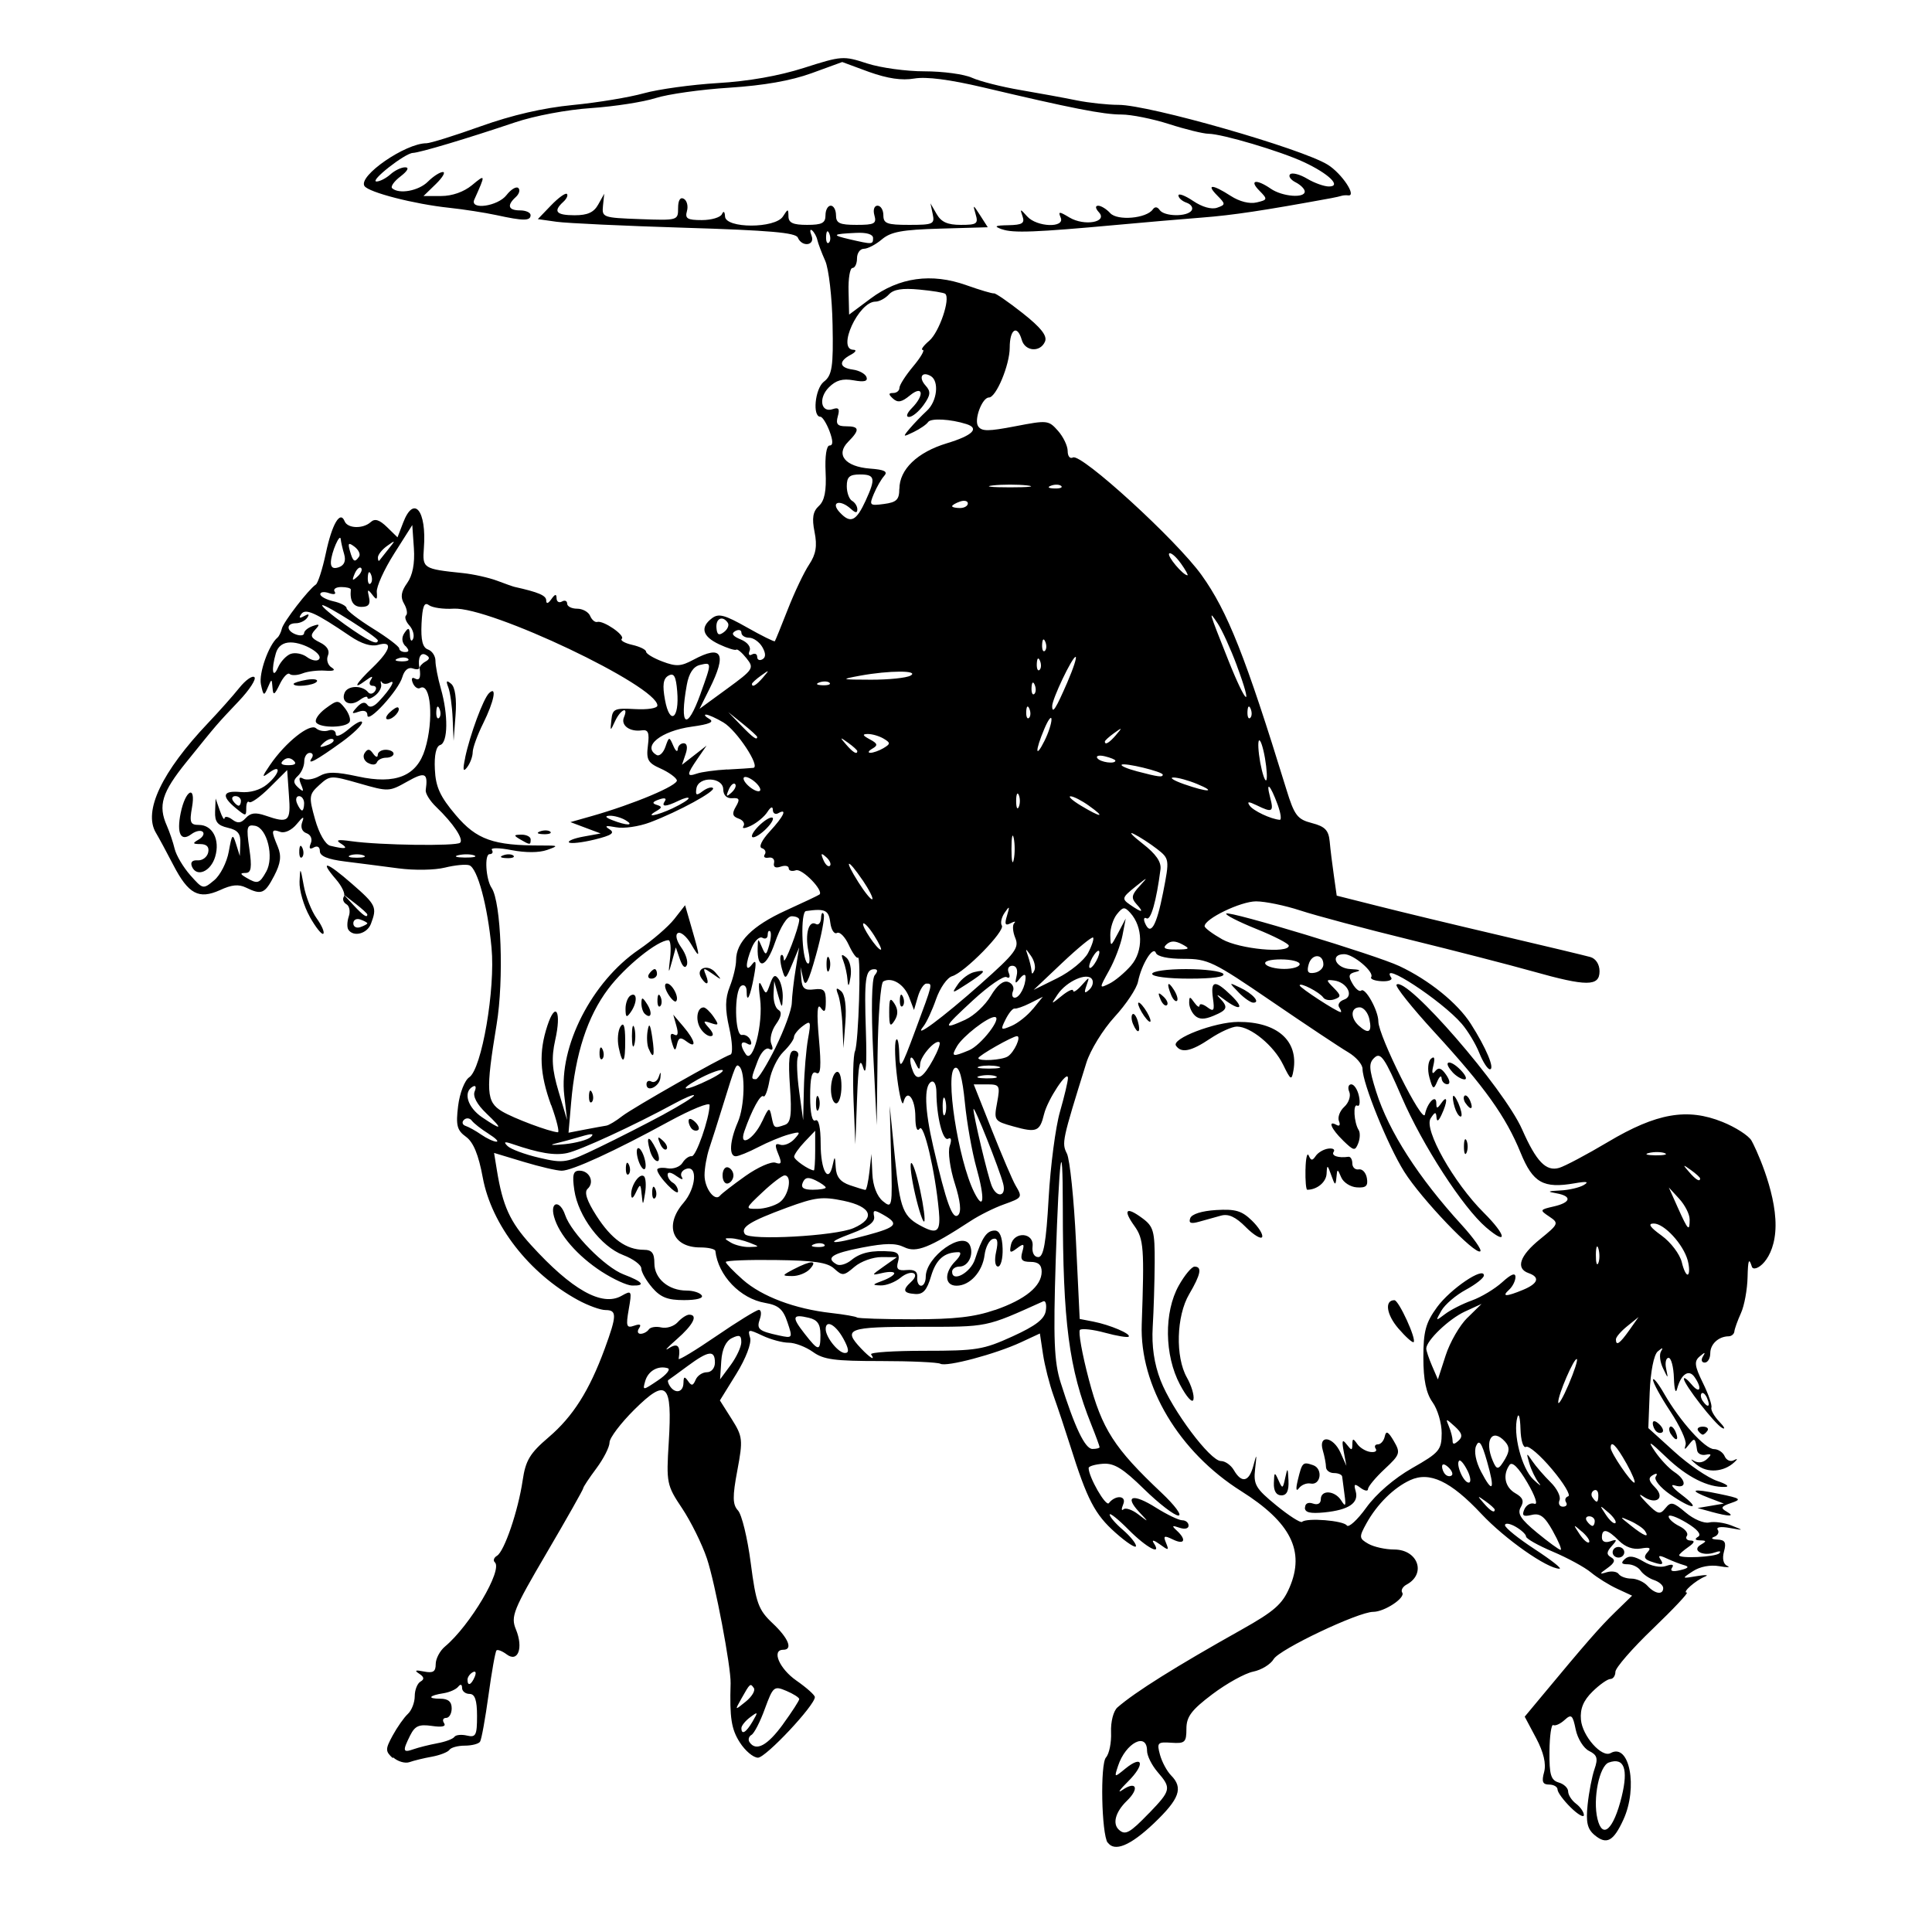 <?xml version="1.0" encoding="UTF-8" standalone="no"?>
<!-- Created with Inkscape (http://www.inkscape.org/) -->
<svg xmlns:dc="http://purl.org/dc/elements/1.1/" xmlns:cc="http://creativecommons.org/ns#" xmlns:rdf="http://www.w3.org/1999/02/22-rdf-syntax-ns#" xmlns:svg="http://www.w3.org/2000/svg" xmlns="http://www.w3.org/2000/svg" version="1.0" width="100%" height="100%" viewBox="0 0 48 48" id="svg2">
<defs id="defs9" />
<path d="m 27.520,45.785 c -0.154,-0.228 -0.189,-1.960 -0.042,-2.122 0.080,-0.088 0.137,-0.369 0.126,-0.624 -0.011,-0.261 0.058,-0.532 0.16,-0.620 0.446,-0.387 1.442,-1.011 3.084,-1.932 0.811,-0.455 1.013,-0.632 1.191,-1.048 0.388,-0.903 0.030,-1.616 -1.2,-2.391 -1.548,-0.974 -2.527,-2.616 -2.473,-4.147 0.067,-1.893 0.050,-2.118 -0.181,-2.441 -0.293,-0.408 -0.208,-0.494 0.195,-0.195 0.279,0.205 0.312,0.323 0.308,1.105 -0.003,0.481 -0.025,1.198 -0.049,1.592 -0.029,0.480 0.035,0.919 0.195,1.333 0.288,0.741 1.234,2.004 1.500,2.004 0.104,0 0.248,0.101 0.320,0.225 0.195,0.336 0.378,0.295 0.485,-0.106 0.084,-0.319 0.089,-0.311 0.044,0.076 -0.045,0.388 0.010,0.485 0.525,0.906 0.316,0.258 0.605,0.444 0.642,0.410 0.117,-0.106 1.027,-0.033 1.111,0.089 0.044,0.064 0.262,-0.134 0.485,-0.444 0.247,-0.342 0.692,-0.726 1.138,-0.980 0.678,-0.386 0.732,-0.450 0.734,-0.868 8.99e-4,-0.248 -0.101,-0.595 -0.227,-0.769 -0.159,-0.222 -0.228,-0.557 -0.228,-1.107 -8.99e-4,-0.653 0.058,-0.870 0.342,-1.258 0.333,-0.454 1.162,-1.014 1.162,-0.785 0,0.062 -0.202,0.222 -0.448,0.355 -0.246,0.133 -0.519,0.365 -0.607,0.518 -0.152,0.265 -0.148,0.268 0.088,0.088 0.136,-0.104 0.437,-0.257 0.669,-0.340 0.232,-0.083 0.570,-0.287 0.753,-0.453 0.221,-0.201 0.329,-0.244 0.329,-0.129 0,0.094 -0.070,0.235 -0.156,0.314 -0.198,0.179 -0.08,0.181 0.346,0.004 0.375,-0.156 0.427,-0.313 0.136,-0.415 -0.328,-0.115 -0.221,-0.434 0.286,-0.844 0.463,-0.376 0.471,-0.398 0.229,-0.56 -0.243,-0.162 -0.239,-0.172 0.106,-0.251 0.435,-0.098 0.467,-0.258 0.065,-0.329 -0.232,-0.040 -0.213,-0.054 0.097,-0.069 0.215,-0.009 0.480,-0.071 0.588,-0.135 0.140,-0.083 0.075,-0.096 -0.223,-0.044 -0.781,0.136 -1.04,-0.009 -1.346,-0.759 -0.367,-0.899 -0.889,-1.631 -2.136,-2.990 -0.563,-0.613 -0.989,-1.147 -0.946,-1.186 0.242,-0.222 2.667,2.573 3.120,3.598 0.353,0.8 0.593,1.048 0.918,0.955 0.142,-0.041 0.690,-0.332 1.218,-0.646 1.203,-0.716 1.965,-0.849 2.841,-0.496 0.323,0.130 0.648,0.338 0.721,0.463 0.074,0.125 0.607,1.228 0.598,2.118 -0.008,0.880 -0.537,1.180 -0.588,1.016 -0.073,-0.232 -0.097,-0.175 -0.107,0.260 -0.007,0.306 -0.080,0.709 -0.165,0.894 -0.083,0.184 -0.157,0.389 -0.163,0.454 -0.006,0.065 -0.070,0.119 -0.142,0.121 -0.251,0.003 -0.457,0.193 -0.457,0.422 0,0.126 -0.062,0.231 -0.138,0.231 -0.076,0 -0.097,-0.066 -0.046,-0.149 0.072,-0.116 0.055,-0.117 -0.079,-0.003 -0.142,0.119 -0.127,0.235 0.078,0.653 0.138,0.279 0.233,0.556 0.213,0.615 -0.020,0.058 0.067,0.216 0.195,0.350 0.129,0.133 0.161,0.204 0.072,0.158 -0.183,-0.097 -0.950,-1.083 -0.950,-1.221 0,-0.050 0.086,0.013 0.191,0.140 0.211,0.254 0.271,0.100 0.073,-0.184 -0.142,-0.205 -0.336,-0.072 -0.434,0.296 -0.034,0.131 -0.069,0.010 -0.078,-0.267 -0.008,-0.279 -0.068,-0.506 -0.133,-0.506 -0.064,0 -0.092,0.120 -0.061,0.267 0.055,0.263 0.053,0.263 -0.078,-0.010 -0.073,-0.153 -0.096,-0.341 -0.049,-0.417 0.062,-0.101 0.040,-0.101 -0.081,0.001 -0.097,0.082 -0.179,0.499 -0.200,1.022 l -0.034,0.882 0.646,0.586 c 0.355,0.323 0.835,0.650 1.065,0.727 0.230,0.077 0.319,0.144 0.197,0.149 -0.427,0.017 -0.951,-0.247 -1.466,-0.742 -0.417,-0.4 -0.473,-0.428 -0.278,-0.142 0.133,0.196 0.351,0.427 0.482,0.513 0.304,0.198 0.311,0.429 0.010,0.334 -0.125,-0.039 -0.052,0.062 0.163,0.225 0.516,0.391 0.281,0.385 -0.284,-0.007 -0.241,-0.168 -0.4,-0.364 -0.351,-0.435 0.053,-0.080 0.026,-0.096 -0.071,-0.040 -0.120,0.068 -0.107,0.142 0.053,0.304 0.267,0.270 0.025,0.450 -0.300,0.222 -0.123,-0.085 -0.081,-0.010 0.091,0.166 0.278,0.285 0.331,0.300 0.467,0.131 0.136,-0.169 0.190,-0.158 0.507,0.109 0.196,0.166 0.455,0.275 0.580,0.245 0.124,-0.029 0.373,0.004 0.551,0.074 0.320,0.126 0.32,0.127 -0.044,0.062 -0.220,-0.040 -0.339,-0.020 -0.293,0.046 0.042,0.062 0.002,0.141 -0.087,0.174 -0.094,0.034 -0.060,0.063 0.079,0.069 0.189,0.007 0.225,0.071 0.163,0.297 -0.048,0.177 -0.016,0.315 0.083,0.358 0.089,0.038 -8.98e-4,0.042 -0.201,0.006 -0.223,-0.038 -0.477,0.009 -0.654,0.125 -0.286,0.186 -0.284,0.187 0.103,0.121 0.215,-0.035 0.304,-0.030 0.198,0.012 -0.237,0.097 -0.579,0.399 -0.453,0.399 0.050,0 -0.328,0.402 -0.841,0.895 -0.513,0.491 -0.933,0.975 -0.933,1.073 0,0.097 -0.056,0.178 -0.125,0.178 -0.069,0 -0.269,0.141 -0.445,0.314 -0.225,0.221 -0.310,0.427 -0.286,0.697 0.035,0.408 0.519,0.953 0.737,0.830 0.469,-0.264 0.684,0.853 0.318,1.653 -0.247,0.539 -0.417,0.631 -0.712,0.387 -0.184,-0.152 -0.223,-0.32 -0.177,-0.757 0.032,-0.308 0.109,-0.708 0.172,-0.888 0.091,-0.264 0.065,-0.349 -0.135,-0.448 -0.136,-0.066 -0.286,-0.306 -0.333,-0.533 -0.074,-0.363 -0.107,-0.391 -0.277,-0.236 -0.106,0.097 -0.232,0.153 -0.281,0.126 -0.047,-0.026 -0.090,0.266 -0.094,0.654 -0.006,0.577 0.035,0.715 0.228,0.772 0.130,0.036 0.236,0.138 0.236,0.223 0,0.086 0.088,0.223 0.196,0.304 0.107,0.081 0.195,0.208 0.195,0.282 0,0.072 -0.147,-0.011 -0.327,-0.188 -0.179,-0.176 -0.327,-0.377 -0.327,-0.445 0,-0.068 -0.094,-0.124 -0.210,-0.124 -0.160,0 -0.190,-0.072 -0.124,-0.310 0.055,-0.204 -0.010,-0.488 -0.198,-0.843 l -0.284,-0.534 0.376,-0.452 c 1.150,-1.385 1.490,-1.774 1.871,-2.145 l 0.421,-0.409 -0.369,-0.171 c -0.203,-0.093 -0.497,-0.277 -0.654,-0.407 -0.156,-0.130 -0.583,-0.362 -0.948,-0.516 -0.365,-0.154 -0.664,-0.323 -0.664,-0.376 0,-0.053 -0.118,-0.162 -0.262,-0.245 -0.143,-0.081 -0.261,-0.097 -0.261,-0.035 0,0.062 0.333,0.331 0.741,0.597 0.407,0.266 0.684,0.483 0.613,0.483 -0.305,0 -1.353,-0.735 -1.940,-1.361 -0.764,-0.815 -1.286,-1.062 -1.770,-0.839 -0.408,0.187 -0.824,0.599 -1.087,1.075 -0.187,0.339 -0.184,0.373 0.048,0.506 0.137,0.078 0.426,0.142 0.64,0.142 0.593,0 0.808,0.604 0.311,0.871 -0.098,0.053 -0.148,0.143 -0.109,0.200 0.087,0.128 -0.441,0.478 -0.722,0.478 -0.370,0 -2.328,0.930 -2.472,1.174 -0.076,0.130 -0.305,0.270 -0.508,0.311 -0.203,0.040 -0.659,0.293 -1.015,0.561 -0.521,0.393 -0.645,0.559 -0.645,0.860 0,0.335 -0.036,0.369 -0.373,0.346 -0.344,-0.024 -0.365,-8.99e-4 -0.284,0.297 0.048,0.177 0.172,0.408 0.274,0.512 0.311,0.314 0.214,0.584 -0.427,1.195 -0.586,0.556 -0.980,0.718 -1.148,0.470 z m 1.027,-0.736 c 0.550,-0.572 0.560,-0.622 0.212,-1.025 -0.143,-0.167 -0.261,-0.403 -0.261,-0.525 0,-0.475 -0.531,-0.200 -0.720,0.373 -0.098,0.297 -0.097,0.297 0.180,0.070 0.440,-0.358 0.497,-0.109 0.072,0.314 -0.211,0.209 -0.278,0.308 -0.151,0.220 0.352,-0.245 0.439,-0.044 0.116,0.267 -0.282,0.274 -0.362,0.566 -0.196,0.717 0.159,0.144 0.269,0.083 0.747,-0.412 z m 11.744,-0.415 c 0.168,-0.691 0.060,-0.978 -0.32,-0.845 -0.236,0.082 -0.402,0.903 -0.283,1.398 0.125,0.523 0.400,0.270 0.603,-0.552 z m 1.031,-5.179 c 0,-0.067 -0.102,-0.157 -0.229,-0.199 -0.125,-0.042 -0.275,-0.147 -0.333,-0.234 -0.057,-0.087 -0.201,-0.158 -0.320,-0.158 -0.155,0 -0.176,-0.035 -0.072,-0.130 0.103,-0.094 0.232,-0.077 0.466,0.062 0.187,0.113 0.420,0.159 0.558,0.110 0.153,-0.053 0.205,-0.037 0.149,0.045 -0.056,0.083 0.014,0.104 0.204,0.059 0.203,-0.048 0.232,-0.086 0.097,-0.124 -0.106,-0.029 -0.302,-0.106 -0.437,-0.169 -0.171,-0.080 -0.218,-0.075 -0.156,0.016 0.102,0.150 0.051,0.161 -0.246,0.057 -0.151,-0.052 -0.171,-0.115 -0.074,-0.222 0.102,-0.113 0.063,-0.135 -0.163,-0.096 -0.191,0.033 -0.388,-0.037 -0.545,-0.195 -0.286,-0.289 -0.422,-0.314 -0.422,-0.08 0,0.102 0.079,0.140 0.206,0.097 0.175,-0.060 0.180,-0.041 0.037,0.119 -0.131,0.146 -0.133,0.211 -0.013,0.279 0.113,0.063 0.088,0.137 -0.091,0.265 -0.206,0.146 -0.210,0.164 -0.024,0.106 0.124,-0.038 0.259,-0.018 0.302,0.043 0.042,0.062 0.184,0.114 0.314,0.114 0.131,0 0.311,0.080 0.400,0.178 0.187,0.206 0.392,0.235 0.392,0.055 z m -1.235,-0.820 c -0.042,-0.062 -0.020,-0.143 0.046,-0.182 0.068,-0.038 0.159,-0.018 0.201,0.043 0.041,0.062 0.020,0.143 -0.047,0.182 -0.068,0.038 -0.158,0.018 -0.200,-0.043 z m 2.628,-0.045 c 0.057,-0.053 0.006,-0.062 -0.114,-0.019 -0.299,0.105 -0.583,-0.057 -0.343,-0.195 0.144,-0.083 0.142,-0.103 -0.018,-0.106 -0.128,-0.002 -0.145,-0.034 -0.050,-0.091 0.090,-0.054 -0.017,-0.185 -0.294,-0.350 -0.241,-0.144 -0.439,-0.213 -0.439,-0.152 0,0.060 0.119,0.167 0.265,0.239 0.146,0.071 0.231,0.179 0.188,0.242 -0.042,0.062 0,0.115 0.094,0.116 0.114,0.002 0.094,0.056 -0.057,0.161 -0.125,0.087 -0.229,0.179 -0.229,0.204 0,0.089 0.895,0.045 0.999,-0.048 z m -4.134,-0.550 c -0.205,-0.366 -0.318,-0.453 -0.528,-0.402 -0.208,0.049 -0.248,0.019 -0.182,-0.136 0.046,-0.110 0.16,-0.174 0.252,-0.142 0.094,0.033 0.017,-0.195 -0.176,-0.524 -0.224,-0.382 -0.378,-0.533 -0.444,-0.439 -0.177,0.252 -0.113,0.555 0.147,0.703 0.186,0.106 0.221,0.196 0.133,0.346 -0.092,0.158 -0.003,0.297 0.402,0.631 0.286,0.236 0.551,0.429 0.588,0.429 0.037,0 -0.049,-0.210 -0.193,-0.466 z m 0.724,0.016 c -0.225,-0.195 -0.228,-0.194 -0.062,0.057 0.095,0.144 0.201,0.237 0.236,0.205 0.034,-0.031 -0.044,-0.150 -0.173,-0.263 z m 1.560,-0.026 c -0.044,-0.064 -0.209,-0.175 -0.367,-0.245 -0.272,-0.119 -0.270,-0.113 0.021,0.118 0.333,0.265 0.474,0.316 0.346,0.126 z m -1.244,-0.239 c 0,-0.065 -0.062,-0.119 -0.138,-0.119 -0.076,0 -0.102,0.053 -0.057,0.119 0.044,0.065 0.106,0.119 0.138,0.119 0.031,0 0.057,-0.053 0.057,-0.119 z M 39.960,37.578 c -0.225,-0.196 -0.228,-0.194 -0.062,0.056 0.095,0.144 0.201,0.237 0.236,0.205 0.034,-0.031 -0.044,-0.149 -0.173,-0.262 z m -2.824,-0.071 c 0,-0.025 -0.103,-0.119 -0.229,-0.209 -0.207,-0.148 -0.212,-0.143 -0.049,0.044 0.170,0.198 0.278,0.262 0.278,0.164 z m 1.773,-0.183 c -0.040,-0.060 -0.017,-0.127 0.053,-0.149 0.070,-0.022 -0.109,-0.323 -0.4,-0.668 -0.289,-0.346 -0.581,-0.597 -0.648,-0.56 -0.069,0.038 -0.130,-0.158 -0.138,-0.444 -0.008,-0.283 -0.043,-0.414 -0.078,-0.291 -0.115,0.407 0.106,1.268 0.396,1.544 0.157,0.149 0.219,0.188 0.137,0.087 -0.080,-0.101 -0.186,-0.319 -0.234,-0.482 -0.080,-0.275 -0.075,-0.280 0.073,-0.060 0.088,0.130 0.293,0.366 0.453,0.524 0.16,0.157 0.260,0.358 0.223,0.447 -0.037,0.088 0,0.161 0.084,0.161 0.083,0 0.118,-0.049 0.078,-0.108 z m 0.8,-0.184 c 0,-0.095 -0.049,-0.145 -0.110,-0.110 -0.061,0.034 -0.077,0.112 -0.035,0.173 0.106,0.155 0.146,0.138 0.146,-0.062 z M 36.942,36.298 c -0.131,-0.456 -0.194,-0.544 -0.268,-0.376 -0.058,0.132 -0.009,0.388 0.122,0.640 0.296,0.566 0.354,0.461 0.146,-0.264 z m -0.484,0.238 c -0.081,-0.164 -0.174,-0.275 -0.205,-0.247 -0.091,0.084 0.106,0.546 0.236,0.546 0.064,0 0.051,-0.134 -0.030,-0.299 z m 3.950,-0.177 c -0.251,-0.450 -0.392,-0.589 -0.391,-0.387 8.99e-4,0.124 0.504,0.864 0.588,0.864 0.038,0 -0.050,-0.214 -0.196,-0.477 z m -4.426,0.093 c -0.093,-0.086 -0.154,-0.092 -0.154,-0.017 0,0.067 0.038,0.159 0.087,0.202 0.047,0.044 0.117,0.052 0.154,0.017 0.037,-0.033 -0.001,-0.124 -0.087,-0.202 z m 1.420,-0.220 c 0.106,-0.183 0.104,-0.290 -0.011,-0.417 -0.318,-0.349 -0.520,-0.035 -0.305,0.475 0.103,0.245 0.143,0.238 0.317,-0.057 z m -1.255,-0.790 c -0.231,-0.209 -0.236,-0.208 -0.148,0.001 0.050,0.120 0.090,0.278 0.090,0.352 0,0.097 0.040,0.096 0.148,-0.002 0.111,-0.100 0.088,-0.189 -0.090,-0.351 z m 3.031,-1.675 c -0.062,-0.056 -0.472,0.890 -0.464,1.074 0.003,0.08 0.119,-0.118 0.258,-0.443 0.138,-0.323 0.231,-0.607 0.205,-0.631 z m 3.238,0.977 c -0.042,-0.101 -0.105,-0.159 -0.139,-0.127 -0.034,0.031 -0.023,0.114 0.023,0.184 0.129,0.190 0.204,0.153 0.115,-0.056 z m -5.955,-2.007 0.348,-0.342 -0.414,0.190 c -0.398,0.184 -0.96,0.722 -0.96,0.920 0,0.052 0.065,0.246 0.144,0.430 l 0.145,0.336 0.193,-0.596 c 0.106,-0.328 0.349,-0.750 0.542,-0.938 z m 4.018,0.312 0.231,-0.328 -0.281,0.227 c -0.155,0.124 -0.282,0.272 -0.282,0.327 0,0.175 0.093,0.111 0.332,-0.226 z m 1.452,-1.734 c -0.110,-0.403 -0.586,-0.919 -0.845,-0.917 -0.154,8.98e-4 -0.096,0.089 0.195,0.299 0.229,0.165 0.454,0.462 0.503,0.663 0.047,0.200 0.118,0.337 0.156,0.302 0.037,-0.034 0.033,-0.190 -0.009,-0.346 z m -2.218,-0.290 c -0.033,-0.116 -0.062,-0.050 -0.064,0.146 -0.002,0.196 0.024,0.291 0.060,0.211 0.035,-0.080 0.037,-0.241 0.004,-0.357 z m 2.265,-0.735 c 0,-0.123 -0.116,-0.351 -0.258,-0.506 l -0.259,-0.282 0.226,0.506 c 0.255,0.568 0.292,0.604 0.292,0.282 z m 0.261,-1.012 c 0,-0.024 -0.102,-0.118 -0.228,-0.208 -0.207,-0.148 -0.212,-0.143 -0.049,0.044 0.170,0.198 0.277,0.261 0.277,0.163 z m -0.880,-0.629 c -0.088,-0.033 -0.265,-0.035 -0.391,-0.004 -0.127,0.030 -0.054,0.056 0.160,0.059 0.215,0.002 0.32,-0.022 0.231,-0.054 z M 9.762,43.684 c -0.192,-0.175 -0.192,-0.224 -0.005,-0.568 0.113,-0.207 0.282,-0.447 0.376,-0.534 0.094,-0.086 0.171,-0.284 0.171,-0.440 0,-0.155 0.064,-0.319 0.144,-0.364 0.100,-0.056 0.090,-0.115 -0.033,-0.195 -0.128,-0.083 -0.096,-0.098 0.116,-0.055 0.231,0.045 0.294,0.005 0.294,-0.184 0,-0.133 0.103,-0.330 0.230,-0.436 0.622,-0.520 1.443,-1.907 1.239,-2.093 -0.048,-0.044 -0.024,-0.116 0.053,-0.162 0.183,-0.108 0.526,-1.116 0.638,-1.872 0.073,-0.497 0.179,-0.675 0.646,-1.073 0.604,-0.516 1.008,-1.153 1.392,-2.196 0.304,-0.831 0.308,-0.963 0.021,-0.964 -0.125,0 -0.435,-0.112 -0.687,-0.250 -1.211,-0.661 -2.144,-1.862 -2.363,-3.042 -0.104,-0.567 -0.233,-0.88 -0.417,-1.013 -0.223,-0.161 -0.255,-0.284 -0.195,-0.767 0.040,-0.321 0.162,-0.636 0.277,-0.712 0.309,-0.206 0.651,-2.194 0.553,-3.217 -0.099,-1.051 -0.350,-1.979 -0.553,-2.050 -0.085,-0.029 -0.357,-0.003 -0.604,0.058 -0.254,0.063 -0.756,0.072 -1.157,0.019 -0.389,-0.052 -0.987,-0.128 -1.330,-0.171 -0.426,-0.053 -0.621,-0.133 -0.621,-0.256 0,-0.106 -0.062,-0.142 -0.153,-0.092 -0.100,0.057 -0.125,0.022 -0.073,-0.101 0.045,-0.108 0,-0.216 -0.106,-0.253 -0.112,-0.039 -0.154,-0.150 -0.106,-0.278 0.058,-0.155 0.020,-0.141 -0.136,0.050 -0.124,0.151 -0.297,0.234 -0.408,0.195 -0.227,-0.08 -0.234,-0.038 -0.064,0.368 0.096,0.230 0.073,0.411 -0.089,0.723 -0.234,0.448 -0.313,0.481 -0.700,0.293 -0.185,-0.089 -0.356,-0.073 -0.647,0.063 C 4.938,22.351 4.681,22.215 4.305,21.489 4.140,21.171 3.947,20.813 3.874,20.691 3.553,20.155 4.019,19.175 5.172,17.960 5.440,17.678 5.787,17.288 5.943,17.093 6.099,16.898 6.269,16.777 6.321,16.824 c 0.051,0.047 -0.122,0.315 -0.388,0.595 -0.558,0.590 -0.512,0.535 -1.302,1.514 -0.610,0.755 -0.709,1.079 -0.485,1.583 0.066,0.151 0.154,0.408 0.193,0.572 0.039,0.163 0.214,0.458 0.388,0.655 0.314,0.354 0.319,0.355 0.593,0.128 0.152,-0.124 0.316,-0.446 0.364,-0.714 0.079,-0.439 0.096,-0.457 0.181,-0.188 l 0.093,0.298 0.013,-0.315 C 5.983,20.714 5.909,20.622 5.659,20.565 5.405,20.507 5.334,20.417 5.344,20.164 l 0.013,-0.325 0.104,0.297 c 0.057,0.164 0.110,0.251 0.117,0.194 0.007,-0.056 0.093,-0.043 0.192,0.031 0.135,0.102 0.217,0.093 0.337,-0.038 0.118,-0.129 0.241,-0.144 0.484,-0.061 0.584,0.202 0.638,0.155 0.587,-0.508 L 7.135,19.132 6.701,19.564 c -0.238,0.237 -0.467,0.400 -0.509,0.363 -0.041,-0.037 -0.074,0.029 -0.074,0.149 0,0.209 -0.009,0.209 -0.261,8.99e-4 -0.367,-0.302 -0.325,-0.441 0.12,-0.399 0.236,0.022 0.485,-0.049 0.654,-0.187 0.322,-0.266 0.371,-0.529 0.053,-0.292 -0.184,0.137 -0.180,0.106 0.025,-0.194 0.381,-0.56 0.994,-1.048 1.143,-0.911 0.071,0.064 0.211,0.088 0.310,0.054 0.098,-0.035 0.180,0.005 0.180,0.088 0,0.090 0.133,0.038 0.327,-0.126 0.179,-0.154 0.327,-0.226 0.327,-0.16 0,0.065 -0.221,0.279 -0.490,0.475 -0.638,0.462 -0.887,0.598 -0.765,0.417 0.052,-0.075 0.031,-0.137 -0.044,-0.137 -0.076,0 -0.138,0.097 -0.138,0.214 0,0.117 -0.071,0.278 -0.157,0.357 -0.122,0.111 -0.120,0.176 0.008,0.292 0.132,0.119 0.145,0.104 0.069,-0.079 -0.064,-0.155 -0.048,-0.201 0.052,-0.144 0.081,0.045 0.262,0.017 0.402,-0.062 0.201,-0.114 0.404,-0.112 0.963,0.009 0.933,0.204 1.461,-0.010 1.664,-0.678 0.222,-0.726 0.144,-1.671 -0.124,-1.52 -0.056,0.032 -0.138,-0.025 -0.180,-0.125 -0.044,-0.106 -0.022,-0.153 0.051,-0.112 0.115,0.064 0.153,-0.017 0.118,-0.255 -0.006,-0.042 0.058,-0.115 0.144,-0.164 0.112,-0.062 0.115,-0.110 0.010,-0.168 -0.127,-0.072 -0.201,0.071 -0.161,0.315 0.008,0.046 -0.066,0.057 -0.164,0.022 -0.109,-0.037 -0.208,0.044 -0.257,0.213 -0.094,0.333 -0.869,1.178 -0.869,0.949 -8.989e-4,-0.101 -0.081,-0.133 -0.215,-0.087 -0.182,0.063 -0.188,0.046 -0.044,-0.112 0.112,-0.123 0.200,-0.142 0.257,-0.059 0.055,0.082 0.157,0.053 0.285,-0.083 0.293,-0.310 0.438,-0.562 0.271,-0.467 -0.077,0.043 -0.165,0.037 -0.195,-0.011 -0.029,-0.049 -0.038,-0.026 -0.018,0.050 0.020,0.077 -0.048,0.204 -0.151,0.282 -0.103,0.079 -0.188,0.103 -0.188,0.053 0,-0.048 -0.085,-0.023 -0.190,0.055 -0.234,0.177 -0.479,0.060 -0.377,-0.180 0.077,-0.183 0.441,-0.190 0.584,-0.010 0.044,0.055 0.122,0.042 0.171,-0.030 0.049,-0.071 0.023,-0.131 -0.056,-0.131 -0.082,0 -0.103,-0.065 -0.048,-0.149 0.067,-0.101 0.027,-0.097 -0.123,0.014 -0.349,0.258 -0.257,0.086 0.171,-0.323 C 9.712,16.145 9.768,15.913 9.391,16.022 9.222,16.070 8.981,15.995 8.703,15.807 7.831,15.215 7.587,15.106 7.483,15.259 c -0.066,0.097 -0.042,0.112 0.073,0.047 0.113,-0.063 0.139,-0.050 0.078,0.040 -0.052,0.076 -0.178,0.138 -0.282,0.138 -0.248,0 -0.242,0.194 0.007,0.281 0.108,0.037 0.196,0.022 0.196,-0.034 0,-0.056 0.096,-0.136 0.214,-0.177 0.175,-0.061 0.186,-0.043 0.056,0.097 -0.127,0.140 -0.104,0.199 0.123,0.310 0.179,0.088 0.251,0.204 0.199,0.327 -0.043,0.104 -0.003,0.236 0.088,0.293 0.115,0.071 0.063,0.097 -0.159,0.081 -0.179,-0.012 -0.432,0.017 -0.561,0.069 -0.128,0.050 -0.272,0.056 -0.319,0.014 -0.046,-0.042 -0.157,0.071 -0.245,0.253 -0.133,0.275 -0.164,0.291 -0.180,0.092 -0.019,-0.236 -0.020,-0.236 -0.120,-0.003 -0.091,0.212 -0.107,0.204 -0.168,-0.083 -0.057,-0.274 0.192,-0.980 0.412,-1.164 0.038,-0.033 0.088,-0.133 0.108,-0.222 0.037,-0.164 0.659,-0.971 0.844,-1.095 0.053,-0.036 0.165,-0.385 0.248,-0.775 0.154,-0.728 0.356,-1.074 0.467,-0.798 0.073,0.183 0.459,0.195 0.651,0.019 0.101,-0.092 0.214,-0.056 0.402,0.126 l 0.261,0.255 0.140,-0.364 c 0.266,-0.699 0.587,-0.305 0.515,0.634 -0.038,0.502 -0.017,0.516 0.967,0.618 0.263,0.027 0.646,0.113 0.850,0.189 0.204,0.077 0.400,0.147 0.436,0.154 0.595,0.133 0.785,0.213 0.787,0.336 8.99e-4,0.094 0.046,0.083 0.128,-0.032 0.092,-0.129 0.127,-0.135 0.129,-0.022 8.99e-4,0.085 0.061,0.123 0.133,0.082 0.071,-0.041 0.130,-0.017 0.130,0.052 0,0.069 0.111,0.126 0.248,0.126 0.135,0 0.281,0.080 0.323,0.179 0.041,0.098 0.121,0.166 0.177,0.150 0.151,-0.044 0.702,0.335 0.609,0.419 -0.044,0.040 0.073,0.108 0.262,0.151 0.188,0.043 0.342,0.119 0.342,0.169 0,0.050 0.182,0.160 0.405,0.244 0.345,0.130 0.458,0.124 0.772,-0.044 0.712,-0.382 0.837,-0.158 0.4,0.720 l -0.249,0.500 0.685,-0.500 c 0.657,-0.480 0.677,-0.512 0.481,-0.757 -0.112,-0.141 -0.226,-0.237 -0.253,-0.213 -0.027,0.024 -0.219,-0.036 -0.426,-0.133 -0.417,-0.196 -0.478,-0.422 -0.177,-0.649 0.164,-0.124 0.313,-0.085 0.867,0.228 0.367,0.208 0.680,0.363 0.694,0.344 0.014,-0.018 0.160,-0.378 0.325,-0.799 0.164,-0.419 0.401,-0.918 0.527,-1.106 0.170,-0.256 0.204,-0.461 0.135,-0.808 -0.070,-0.346 -0.042,-0.511 0.107,-0.648 0.142,-0.129 0.190,-0.376 0.167,-0.843 -0.019,-0.389 0.021,-0.659 0.099,-0.659 0.090,0 0.088,-0.115 -0.002,-0.357 -0.075,-0.196 -0.177,-0.357 -0.227,-0.357 -0.200,0 -0.135,-0.687 0.082,-0.867 C 20.675,9.330 20.706,9.109 20.685,8.067 20.673,7.390 20.590,6.675 20.502,6.479 20.414,6.283 20.327,6.051 20.307,5.963 c -0.019,-0.088 -0.079,-0.195 -0.131,-0.239 -0.053,-0.043 -0.059,0.015 -0.014,0.130 0.097,0.248 -0.237,0.295 -0.341,0.048 C 19.768,5.780 19.122,5.723 17.024,5.659 15.524,5.613 14.087,5.546 13.829,5.510 l -0.467,-0.066 0.329,-0.342 c 0.181,-0.188 0.358,-0.316 0.393,-0.284 0.035,0.032 -0.006,0.122 -0.091,0.199 -0.257,0.235 -0.176,0.331 0.283,0.331 0.323,0 0.477,-0.070 0.587,-0.267 l 0.149,-0.268 -0.031,0.298 c -0.029,0.290 -0.006,0.299 0.917,0.333 0.944,0.034 0.949,0.033 0.949,-0.275 0,-0.193 0.053,-0.279 0.142,-0.230 0.078,0.044 0.113,0.181 0.078,0.305 -0.053,0.186 0.008,0.224 0.370,0.224 0.239,0 0.464,-0.067 0.500,-0.149 0.039,-0.088 0.070,-0.064 0.076,0.059 0.015,0.302 1.245,0.302 1.439,0 0.127,-0.198 0.133,-0.198 0.137,0 0.003,0.159 0.115,0.209 0.462,0.209 0.371,0 0.458,-0.045 0.458,-0.239 0,-0.131 0.058,-0.238 0.131,-0.238 0.071,0 0.130,0.106 0.130,0.238 0,0.197 0.087,0.239 0.511,0.239 0.446,0 0.502,-0.030 0.443,-0.239 -0.038,-0.133 -0.004,-0.238 0.077,-0.238 0.08,0 0.146,0.106 0.146,0.238 0,0.206 0.087,0.239 0.641,0.239 0.595,0 0.638,-0.019 0.585,-0.268 l -0.056,-0.267 0.154,0.267 c 0.114,0.198 0.270,0.268 0.601,0.268 0.4,0 0.438,-0.028 0.366,-0.268 -0.072,-0.246 -0.063,-0.243 0.112,0.029 l 0.191,0.298 -1.178,0.034 c -0.956,0.027 -1.230,0.079 -1.454,0.268 -0.151,0.128 -0.352,0.233 -0.447,0.233 -0.094,0 -0.170,0.107 -0.170,0.238 0,0.131 -0.051,0.239 -0.113,0.239 -0.062,0 -0.106,0.260 -0.097,0.579 l 0.014,0.579 0.536,-0.400 c 0.706,-0.526 1.510,-0.639 2.375,-0.331 0.341,0.121 0.652,0.213 0.690,0.204 0.036,-0.008 0.356,0.211 0.709,0.490 0.456,0.360 0.617,0.564 0.557,0.706 -0.115,0.275 -0.494,0.249 -0.577,-0.039 -0.112,-0.390 -0.300,-0.270 -0.300,0.190 0,0.429 -0.337,1.240 -0.517,1.240 -0.168,0 -0.376,0.554 -0.267,0.715 0.088,0.129 0.248,0.129 0.924,-8.99e-4 0.795,-0.153 0.825,-0.151 1.059,0.113 0.133,0.150 0.241,0.376 0.241,0.504 0,0.128 0.058,0.199 0.130,0.159 0.202,-0.114 2.572,2.051 3.195,2.919 0.648,0.903 1.091,2.021 2.108,5.326 0.199,0.648 0.273,0.745 0.634,0.838 0.327,0.085 0.416,0.177 0.443,0.460 0.017,0.195 0.065,0.577 0.104,0.848 l 0.070,0.495 1.008,0.254 c 0.554,0.141 1.920,0.470 3.036,0.731 1.116,0.261 2.132,0.505 2.257,0.540 0.136,0.038 0.229,0.182 0.229,0.354 0,0.380 -0.319,0.380 -1.661,0.002 -0.561,-0.158 -1.935,-0.512 -3.050,-0.786 -1.115,-0.273 -2.339,-0.600 -2.720,-0.725 -0.380,-0.125 -0.877,-0.228 -1.103,-0.228 -0.380,0 -1.276,0.432 -1.278,0.616 -8.99e-4,0.044 0.196,0.191 0.439,0.328 0.430,0.242 1.653,0.358 1.653,0.157 0,-0.050 -0.363,-0.237 -0.808,-0.416 -0.444,-0.179 -0.780,-0.351 -0.746,-0.382 0.080,-0.073 3.715,1.029 4.303,1.306 0.735,0.346 1.442,0.917 1.771,1.431 0.383,0.599 0.607,1.132 0.475,1.132 -0.055,0 -0.173,-0.182 -0.262,-0.405 -0.088,-0.222 -0.285,-0.550 -0.437,-0.726 -0.497,-0.577 -2.059,-1.598 -1.752,-1.146 0.039,0.059 -0.069,0.098 -0.241,0.089 -0.172,-0.009 -0.287,-0.055 -0.256,-0.102 0.084,-0.124 -0.441,-0.570 -0.671,-0.570 -0.369,0 -0.212,0.356 0.163,0.371 0.220,0.009 0.271,0.035 0.131,0.068 -0.185,0.044 -0.201,0.099 -0.087,0.294 0.077,0.132 0.174,0.209 0.215,0.172 0.099,-0.091 0.427,0.496 0.427,0.767 0,0.357 1.106,2.568 1.157,2.311 0.058,-0.295 0.280,-0.517 0.283,-0.283 0.001,0.147 0.021,0.146 0.129,-0.006 0.154,-0.217 0.154,-0.029 0,0.298 -0.076,0.162 -0.116,0.181 -0.125,0.059 -0.010,-0.142 -0.040,-0.135 -0.146,0.030 -0.174,0.272 0.573,1.598 1.321,2.342 0.564,0.562 0.607,0.836 0.057,0.365 -0.576,-0.493 -1.578,-2.040 -2.094,-3.233 -0.419,-0.971 -0.524,-1.125 -0.675,-0.987 -0.151,0.137 -0.144,0.269 0.040,0.852 0.313,0.986 1.048,2.130 2.124,3.307 0.295,0.324 0.504,0.619 0.462,0.655 -0.121,0.106 -1.465,-1.299 -1.892,-1.980 -0.406,-0.647 -1.034,-2.197 -1.034,-2.552 0,-0.111 -0.161,-0.298 -0.360,-0.415 -0.197,-0.115 -1.053,-0.685 -1.902,-1.265 -1.448,-0.990 -1.580,-1.054 -2.180,-1.054 -0.394,0 -0.660,-0.057 -0.693,-0.149 -0.067,-0.183 -0.356,0.284 -0.443,0.716 -0.033,0.169 -0.296,0.564 -0.583,0.876 -0.286,0.312 -0.603,0.826 -0.701,1.142 -0.604,1.937 -0.615,1.989 -0.482,2.255 0.072,0.147 0.175,1.131 0.225,2.187 l 0.092,1.92 0.340,0.066 c 0.415,0.081 0.948,0.309 0.876,0.374 -0.028,0.026 -0.293,-0.017 -0.589,-0.098 -0.294,-0.080 -0.574,-0.112 -0.621,-0.070 -0.045,0.042 0.053,0.596 0.221,1.231 0.326,1.235 0.630,1.707 1.805,2.815 0.330,0.311 0.519,0.566 0.420,0.566 -0.099,0 -0.482,-0.294 -0.852,-0.656 -0.528,-0.517 -0.745,-0.651 -1.024,-0.630 -0.194,0.014 -0.354,0.062 -0.354,0.105 0,0.224 0.427,0.968 0.502,0.873 0.168,-0.213 0.450,-0.189 0.357,0.030 -0.048,0.115 -0.045,0.171 0.006,0.124 0.051,-0.047 0.216,0.008 0.366,0.123 0.272,0.208 0.272,0.208 0.021,-0.060 -0.375,-0.405 -0.146,-0.463 0.418,-0.106 0.275,0.173 0.570,0.315 0.657,0.315 0.085,0 0.156,0.059 0.156,0.132 0,0.076 -0.096,0.098 -0.229,0.052 -0.183,-0.063 -0.196,-0.049 -0.065,0.071 0.251,0.231 0.194,0.364 -0.095,0.222 -0.220,-0.106 -0.245,-0.094 -0.171,0.085 0.079,0.192 0.064,0.195 -0.159,0.032 -0.142,-0.103 -0.204,-0.115 -0.147,-0.029 0.216,0.328 -0.177,0.120 -0.622,-0.328 -0.259,-0.262 -0.472,-0.433 -0.472,-0.378 0,0.053 0.146,0.224 0.327,0.378 0.179,0.154 0.327,0.335 0.327,0.402 0,0.068 -0.230,-0.081 -0.511,-0.331 -0.512,-0.455 -0.702,-0.819 -1.123,-2.158 -0.124,-0.393 -0.310,-0.951 -0.413,-1.240 -0.103,-0.288 -0.222,-0.755 -0.264,-1.038 l -0.077,-0.513 -0.473,0.220 c -0.630,0.292 -1.849,0.617 -2,0.532 -0.066,-0.036 -0.734,-0.067 -1.485,-0.067 -1.146,0 -1.415,-0.035 -1.683,-0.228 -0.176,-0.125 -0.445,-0.228 -0.599,-0.228 -0.154,0 -0.448,-0.079 -0.653,-0.176 -0.351,-0.165 -0.369,-0.162 -0.306,0.056 0.038,0.133 -0.106,0.511 -0.342,0.893 l -0.409,0.661 0.293,0.463 c 0.274,0.434 0.283,0.515 0.140,1.277 -0.123,0.652 -0.119,0.848 0.017,0.995 0.093,0.099 0.236,0.686 0.316,1.304 0.130,0.999 0.190,1.164 0.542,1.496 0.397,0.373 0.512,0.660 0.266,0.660 -0.299,0 -0.097,0.471 0.327,0.766 0.251,0.175 0.458,0.359 0.458,0.410 0,0.205 -1.219,1.505 -1.413,1.505 -0.115,0 -0.318,-0.170 -0.451,-0.379 -0.211,-0.328 -0.255,-0.612 -0.229,-1.469 0.011,-0.404 -0.384,-2.490 -0.589,-3.101 -0.121,-0.360 -0.4,-0.922 -0.617,-1.248 -0.381,-0.568 -0.394,-0.634 -0.331,-1.637 0.091,-1.475 -0.050,-1.609 -0.855,-0.813 -0.338,0.336 -0.616,0.702 -0.616,0.815 0,0.113 -0.147,0.402 -0.327,0.644 -0.179,0.240 -0.327,0.463 -0.327,0.494 0,0.030 -0.408,0.754 -0.908,1.606 -0.833,1.421 -0.897,1.579 -0.764,1.901 0.190,0.459 0.052,0.833 -0.230,0.620 -0.108,-0.081 -0.222,-0.126 -0.252,-0.099 -0.030,0.027 -0.119,0.528 -0.199,1.111 -0.08,0.583 -0.174,1.105 -0.211,1.159 -0.036,0.053 -0.206,0.097 -0.378,0.097 -0.171,0 -0.343,0.046 -0.382,0.104 -0.038,0.056 -0.233,0.133 -0.433,0.170 -0.199,0.035 -0.452,0.097 -0.561,0.136 -0.108,0.038 -0.293,-0.016 -0.408,-0.122 z m 1.101,-0.373 c 0.199,-0.035 0.391,-0.107 0.426,-0.159 0.034,-0.050 0.175,-0.065 0.313,-0.032 0.220,0.052 0.250,-0.007 0.250,-0.488 0,-0.392 -0.053,-0.547 -0.186,-0.547 -0.101,0 -0.186,-0.067 -0.186,-0.149 -0.001,-0.092 -0.038,-0.103 -0.097,-0.029 -0.053,0.065 -0.213,0.137 -0.358,0.16 -0.371,0.058 -0.421,0.137 -0.087,0.137 0.196,0 0.284,0.073 0.284,0.239 0,0.131 -0.062,0.238 -0.138,0.238 -0.076,0 -0.099,0.057 -0.052,0.128 0.057,0.085 -0.044,0.109 -0.304,0.071 -0.319,-0.045 -0.417,-0.002 -0.537,0.235 -0.195,0.391 -0.184,0.438 0.083,0.344 0.125,-0.044 0.392,-0.111 0.591,-0.148 z m 8.590,-0.473 c 0.222,-0.305 0.404,-0.587 0.404,-0.625 -8.99e-4,-0.037 -0.145,-0.130 -0.321,-0.204 -0.306,-0.129 -0.329,-0.109 -0.533,0.445 -0.115,0.32 -0.266,0.613 -0.334,0.650 -0.067,0.038 -0.088,0.119 -0.047,0.180 0.161,0.238 0.444,0.087 0.832,-0.446 z m -0.755,-0.068 c 0.142,-0.243 0.136,-0.253 -0.061,-0.105 -0.119,0.089 -0.217,0.211 -0.217,0.268 0,0.181 0.116,0.113 0.278,-0.163 z m 0.032,-0.829 c -0.088,-0.130 -0.093,-0.125 -0.311,0.262 -0.167,0.297 -0.167,0.297 0.109,0.073 0.152,-0.123 0.243,-0.274 0.202,-0.336 z M 11.795,41.658 c 0.044,-0.106 0.022,-0.153 -0.051,-0.111 -0.071,0.039 -0.129,0.123 -0.129,0.184 0,0.171 0.093,0.133 0.180,-0.072 z m 15.524,-5.703 c 0,-0.024 -0.093,-0.279 -0.208,-0.566 -0.554,-1.383 -0.705,-2.540 -0.706,-5.402 -8.99e-4,-1.941 -0.092,-1.250 -0.176,1.324 -0.062,1.963 -0.040,2.524 0.123,3.040 0.353,1.119 0.606,1.648 0.790,1.648 0.097,0 0.177,-0.020 0.177,-0.044 z M 16.590,33.993 c -0.241,-0.073 -0.487,0.066 -0.56,0.320 -0.068,0.238 -0.062,0.238 0.316,-0.017 0.213,-0.142 0.322,-0.279 0.243,-0.303 z m 0.391,0.366 c 8.99e-4,-0.16 0.027,-0.170 0.112,-0.049 0.088,0.128 0.125,0.122 0.190,-0.029 0.043,-0.104 0.169,-0.188 0.279,-0.188 0.113,0 0.200,-0.104 0.200,-0.239 0,-0.32 -0.157,-0.300 -0.676,0.083 -0.239,0.177 -0.455,0.334 -0.480,0.349 -0.025,0.015 -0.007,0.085 0.040,0.155 0.133,0.197 0.331,0.150 0.334,-0.081 z m 1.436,-1.017 c 8.99e-4,-0.168 -0.048,-0.188 -0.232,-0.098 -0.152,0.074 -0.245,0.274 -0.265,0.570 l -0.030,0.456 0.264,-0.357 c 0.144,-0.196 0.264,-0.453 0.264,-0.570 z m 0.435,-0.799 c 0.059,-8.99e-4 0.071,0.100 0.027,0.226 -0.088,0.252 -0.033,0.300 0.474,0.410 0.342,0.073 0.345,0.069 0.210,-0.331 -0.108,-0.323 -0.222,-0.421 -0.553,-0.478 -0.618,-0.105 -1.169,-0.680 -1.237,-1.290 -0.005,-0.048 -0.174,-0.088 -0.376,-0.088 -0.693,0 -0.899,-0.548 -0.417,-1.106 0.315,-0.365 0.361,-0.948 0.065,-0.844 -0.106,0.036 -0.154,0.129 -0.105,0.204 0.048,0.074 -0.009,0.062 -0.132,-0.026 -0.131,-0.097 -0.221,-0.112 -0.221,-0.037 0,0.070 0.058,0.160 0.130,0.201 0.071,0.040 0.129,0.137 0.128,0.215 -0.003,0.143 -0.512,-0.384 -0.517,-0.537 -0.001,-0.044 0.114,-0.062 0.256,-0.036 0.142,0.025 0.310,-0.035 0.372,-0.136 0.061,-0.100 0.164,-0.174 0.229,-0.164 0.106,0.016 0.439,-0.934 0.445,-1.272 8.99e-4,-0.079 -0.453,0.106 -1.012,0.410 -1.344,0.735 -2.405,1.222 -2.662,1.222 -0.115,8.99e-4 -0.540,-0.098 -0.945,-0.220 l -0.736,-0.222 0.070,0.430 c 0.145,0.889 0.324,1.281 0.844,1.854 1.014,1.117 1.769,1.542 2.252,1.267 0.254,-0.144 0.261,-0.130 0.180,0.334 -0.074,0.421 -0.056,0.475 0.133,0.408 0.147,-0.051 0.187,-0.031 0.124,0.062 -0.052,0.076 -0.035,0.139 0.036,0.139 0.071,0 0.163,-0.048 0.204,-0.107 0.039,-0.059 0.179,-0.082 0.311,-0.051 0.131,0.031 0.314,-0.027 0.408,-0.130 0.093,-0.103 0.222,-0.187 0.284,-0.187 0.231,0 0.104,0.251 -0.310,0.613 -0.234,0.204 -0.322,0.304 -0.196,0.222 0.222,-0.144 0.299,-0.063 0.246,0.262 -0.007,0.045 0.412,-0.207 0.933,-0.564 0.520,-0.356 0.995,-0.648 1.053,-0.650 z m -2.649,-0.554 c -0.149,-0.172 -0.270,-0.387 -0.270,-0.475 0,-0.088 -0.202,-0.238 -0.449,-0.332 -0.554,-0.211 -1.119,-0.960 -1.215,-1.612 -0.056,-0.383 -0.029,-0.485 0.127,-0.485 0.251,0 0.382,0.288 0.204,0.450 -0.091,0.083 -0.021,0.297 0.220,0.673 0.372,0.578 0.738,0.841 1.176,0.843 0.200,8.99e-4 0.262,0.080 0.262,0.337 0,0.379 0.352,0.676 0.802,0.676 0.161,0 0.330,0.053 0.374,0.119 0.048,0.071 -0.125,0.118 -0.440,0.118 -0.408,0 -0.581,-0.068 -0.793,-0.313 z m -1.252,-0.393 c -0.604,-0.392 -1.064,-0.922 -1.186,-1.367 -0.106,-0.384 0.149,-0.422 0.276,-0.042 0.151,0.447 0.990,1.300 1.454,1.476 0.481,0.183 0.558,0.285 0.207,0.276 -0.125,-0.002 -0.464,-0.158 -0.752,-0.344 z m 0.991,-1.916 c -0.026,-0.275 -0.036,-0.280 -0.141,-0.059 -0.073,0.157 -0.115,0.177 -0.119,0.059 -0.009,-0.233 0.213,-0.551 0.319,-0.454 0.044,0.041 0.056,0.228 0.026,0.414 -0.052,0.32 -0.056,0.321 -0.084,0.040 z m 0.261,-0.069 c 0.006,-0.139 0.037,-0.167 0.079,-0.071 0.037,0.086 0.033,0.188 -0.009,0.228 -0.044,0.039 -0.074,-0.030 -0.069,-0.156 z m -0.654,-0.596 c 0.006,-0.138 0.037,-0.167 0.079,-0.071 0.037,0.086 0.033,0.189 -0.009,0.229 -0.044,0.039 -0.074,-0.031 -0.069,-0.157 z m 0.317,-0.168 c -0.049,-0.141 -0.060,-0.284 -0.024,-0.316 0.035,-0.033 0.106,0.055 0.154,0.196 0.049,0.141 0.060,0.283 0.024,0.316 -0.035,0.032 -0.105,-0.056 -0.154,-0.196 z m 0.282,-0.263 c -0.106,-0.371 -0.025,-0.390 0.151,-0.035 0.081,0.164 0.097,0.299 0.035,0.299 -0.062,0 -0.146,-0.118 -0.187,-0.263 z m 0.249,-0.178 c -0.071,-0.169 -0.056,-0.184 0.072,-0.067 0.089,0.080 0.129,0.177 0.089,0.213 -0.040,0.036 -0.114,-0.028 -0.162,-0.146 z m 0.798,-0.353 c -0.047,-0.044 -0.087,-0.134 -0.087,-0.203 0,-0.074 0.061,-0.067 0.154,0.017 0.085,0.078 0.124,0.168 0.088,0.203 -0.037,0.034 -0.106,0.026 -0.155,-0.017 z m 4.448,5.595 c -0.033,-0.049 0.567,-0.088 1.333,-0.088 1.287,0 1.454,-0.027 2.179,-0.357 0.581,-0.265 0.796,-0.431 0.828,-0.64 0.024,-0.154 -0.005,-0.259 -0.065,-0.231 -1.450,0.653 -1.351,0.632 -3.085,0.632 -1.768,0 -1.901,0.049 -1.443,0.535 0.222,0.236 0.371,0.325 0.252,0.150 z M 20.952,33.257 c -0.190,-0.347 -0.438,-0.481 -0.438,-0.237 0,0.204 0.315,0.595 0.479,0.595 0.110,0 0.098,-0.103 -0.040,-0.357 z m -0.569,-0.105 c 0,-0.254 -0.074,-0.362 -0.288,-0.412 -0.411,-0.098 -0.432,-0.022 -0.108,0.391 0.351,0.450 0.397,0.453 0.397,0.020 z m 4.335,-0.604 c 0.757,-0.262 1.162,-0.594 1.162,-0.954 0,-0.168 -0.085,-0.243 -0.276,-0.243 -0.215,0 -0.261,-0.054 -0.206,-0.245 0.060,-0.209 0.040,-0.222 -0.131,-0.093 -0.169,0.129 -0.193,0.116 -0.151,-0.082 0.072,-0.347 0.578,-0.315 0.538,0.034 -0.018,0.158 0.040,0.267 0.142,0.267 0.132,0 0.195,-0.360 0.257,-1.460 0.045,-0.803 0.172,-1.772 0.282,-2.152 0.109,-0.380 0.198,-0.755 0.198,-0.835 -0.001,-0.228 -0.506,0.533 -0.594,0.897 -0.105,0.433 -0.187,0.465 -0.764,0.303 -0.474,-0.132 -0.485,-0.147 -0.402,-0.590 0.079,-0.428 0.064,-0.454 -0.248,-0.454 h -0.333 l 0.454,1.144 c 0.250,0.630 0.513,1.244 0.583,1.363 0.179,0.305 0.177,0.307 -0.296,0.478 -0.233,0.083 -0.602,0.267 -0.817,0.408 -1.022,0.667 -1.351,0.798 -1.648,0.653 -0.218,-0.106 -0.464,-0.104 -1.052,0.009 -0.745,0.143 -0.915,0.257 -0.628,0.417 0.076,0.043 0.241,-0.005 0.366,-0.108 0.226,-0.186 0.513,-0.248 0.982,-0.212 0.174,0.013 0.224,0.085 0.176,0.253 -0.053,0.184 -0.007,0.229 0.213,0.208 0.196,-0.017 0.275,0.035 0.263,0.182 -0.009,0.115 0.034,0.208 0.097,0.208 0.063,0 0.115,-0.099 0.115,-0.222 0,-0.503 0.936,-1.165 1.100,-0.778 0.098,0.233 -0.046,0.524 -0.263,0.524 -0.099,0 -0.182,0.057 -0.182,0.127 0,0.276 0.460,0.027 0.568,-0.308 0.177,-0.546 0.293,-0.714 0.492,-0.714 0.120,0 0.186,0.151 0.195,0.447 0.008,0.246 -0.044,0.447 -0.114,0.447 -0.073,0 -0.094,-0.157 -0.047,-0.367 0.057,-0.263 0.034,-0.354 -0.081,-0.319 -0.089,0.026 -0.182,0.205 -0.206,0.397 -0.052,0.420 -0.366,0.765 -0.696,0.765 -0.301,0 -0.314,-0.324 -0.024,-0.616 0.118,-0.119 0.152,-0.217 0.076,-0.217 -0.357,0 -0.562,0.178 -0.687,0.600 -0.101,0.346 -0.197,0.453 -0.393,0.439 -0.296,-0.020 -0.324,-0.097 -0.104,-0.299 0.248,-0.225 0.002,-0.322 -0.262,-0.104 -0.132,0.108 -0.353,0.195 -0.491,0.190 -0.219,-0.006 -0.213,-0.021 0.043,-0.115 0.161,-0.059 0.294,-0.142 0.294,-0.186 0,-0.042 -0.133,-0.045 -0.294,-0.008 -0.284,0.066 -0.283,0.060 0.033,-0.162 l 0.327,-0.231 -0.384,-0.002 c -0.211,-8.99e-4 -0.513,0.107 -0.670,0.242 -0.266,0.228 -0.301,0.231 -0.504,0.045 -0.169,-0.154 -0.492,-0.202 -1.456,-0.214 -0.681,-0.009 -1.238,0.013 -1.238,0.049 0,0.035 0.192,0.235 0.426,0.442 0.471,0.415 1.290,0.724 2.192,0.825 0.323,0.036 0.613,0.087 0.642,0.111 0.030,0.025 0.662,0.045 1.405,0.045 1.023,0 1.514,-0.056 2.024,-0.232 z m -4.989,-1.019 c 0.428,-0.222 0.595,-0.222 0.392,0 -0.089,0.097 -0.288,0.177 -0.441,0.174 -0.262,-0.003 -0.259,-0.013 0.048,-0.174 z m -1.111,-0.656 c -0.144,-0.056 -0.350,-0.105 -0.458,-0.108 -0.174,-0.006 -0.174,0.006 0,0.108 0.107,0.063 0.313,0.113 0.458,0.109 0.261,-0.007 0.261,-0.007 0,-0.109 z m 1.861,0.047 c -0.043,-0.039 -0.156,-0.044 -0.250,-0.009 -0.104,0.038 -0.072,0.066 0.079,0.071 0.138,0.005 0.215,-0.022 0.171,-0.062 z m 1.058,-0.231 c 0.746,-0.202 0.809,-0.280 0.409,-0.508 -0.231,-0.131 -0.263,-0.125 -0.229,0.043 0.026,0.135 -0.142,0.264 -0.549,0.416 -0.725,0.270 -0.540,0.295 0.368,0.049 z m -0.336,-0.175 c 0.563,-0.245 0.461,-0.533 -0.242,-0.681 -0.531,-0.110 -0.699,-0.089 -1.406,0.170 -0.924,0.341 -1.161,0.489 -1.047,0.657 0.112,0.166 2.245,0.049 2.696,-0.147 z m 2.123,-0.445 c -0.090,-0.973 -0.373,-2.177 -0.475,-2.029 -0.064,0.091 -0.106,-0.020 -0.107,-0.289 -0.001,-0.466 -0.207,-0.72 -0.296,-0.366 -0.028,0.115 -0.098,-0.147 -0.154,-0.585 -0.056,-0.437 -0.071,-0.867 -0.033,-0.954 0.038,-0.087 0.075,0.056 0.082,0.319 0.011,0.440 0.043,0.396 0.402,-0.572 0.438,-1.178 0.433,-1.156 0.273,-1.156 -0.063,0 -0.16,0.147 -0.212,0.328 l -0.096,0.328 -0.121,-0.318 c -0.124,-0.324 -0.430,-0.510 -0.643,-0.391 -0.064,0.036 -0.128,0.855 -0.141,1.819 l -0.021,1.751 -0.088,-1.788 c -0.053,-1.090 -0.037,-1.847 0.038,-1.937 0.081,-0.097 0.078,-0.149 -0.010,-0.149 -0.222,0 -0.253,0.233 -0.209,1.550 0.026,0.820 0.003,1.128 -0.068,0.894 -0.084,-0.273 -0.120,-0.089 -0.152,0.775 l -0.042,1.132 -0.044,-1.064 c -0.024,-0.585 -0.009,-1.147 0.035,-1.250 0.089,-0.214 0.157,-2.403 0.071,-2.325 -0.030,0.028 -0.133,-0.113 -0.226,-0.316 -0.093,-0.202 -0.225,-0.336 -0.293,-0.297 -0.068,0.038 -0.143,-0.078 -0.166,-0.259 -0.039,-0.310 -0.129,-0.353 -0.604,-0.285 -0.138,0.019 -0.108,1.173 0.033,1.294 0.060,0.050 0.073,-0.081 0.028,-0.293 -0.089,-0.429 0.007,-0.781 0.187,-0.679 0.064,0.036 0.121,-0.030 0.127,-0.149 0.005,-0.119 0.035,-0.160 0.066,-0.093 0.031,0.068 -0.055,0.524 -0.192,1.013 -0.190,0.680 -0.265,0.820 -0.317,0.592 l -0.068,-0.297 0.021,0.297 c 0.017,0.236 0.082,0.291 0.315,0.261 0.246,-0.031 0.294,0.017 0.293,0.297 -0.001,0.261 -0.030,0.295 -0.129,0.157 -0.085,-0.119 -0.099,0.135 -0.043,0.764 0.063,0.701 0.046,0.921 -0.066,0.857 -0.107,-0.061 -0.151,0.106 -0.151,0.584 0,0.416 0.049,0.642 0.131,0.596 0.080,-0.045 0.130,0.175 0.130,0.581 0,0.669 0.196,1.012 0.300,0.523 0.048,-0.231 0.059,-0.222 0.074,0.061 0.013,0.237 0.113,0.363 0.354,0.446 0.184,0.063 0.357,0.116 0.384,0.116 0.026,0 0.071,-0.201 0.099,-0.447 l 0.051,-0.447 0.022,0.488 c 0.013,0.302 0.113,0.563 0.262,0.686 0.231,0.190 0.239,0.152 0.204,-1.084 l -0.034,-1.282 0.130,1.297 c 0.128,1.287 0.197,1.457 0.699,1.711 0.361,0.183 0.439,0.100 0.391,-0.415 z M 22.738,29.678 c -0.092,-0.396 -0.138,-0.748 -0.101,-0.781 0.035,-0.033 0.137,0.267 0.223,0.669 0.087,0.402 0.133,0.754 0.101,0.782 -0.030,0.027 -0.131,-0.273 -0.223,-0.670 z m -2.465,-2.266 c 0,-0.163 0.029,-0.231 0.065,-0.149 0.036,0.082 0.036,0.216 0,0.298 -0.035,0.081 -0.065,0.015 -0.065,-0.149 z m 0.372,-0.350 c 0,-0.193 0.058,-0.383 0.130,-0.424 0.078,-0.044 0.131,0.097 0.131,0.350 0,0.233 -0.059,0.424 -0.131,0.424 -0.071,0 -0.130,-0.157 -0.130,-0.350 z M 20.931,25.484 c -0.013,-0.306 -0.062,-0.655 -0.109,-0.774 -0.063,-0.166 -0.046,-0.186 0.073,-0.087 0.097,0.082 0.139,0.373 0.108,0.775 l -0.048,0.642 -0.024,-0.556 z m 1.161,-0.337 c 0,-0.340 0.024,-0.378 0.133,-0.208 0.090,0.142 0.090,0.275 0,0.417 -0.108,0.170 -0.133,0.132 -0.133,-0.208 z m 0.264,-0.308 c 0.006,-0.138 0.036,-0.167 0.079,-0.071 0.037,0.086 0.033,0.189 -0.010,0.229 -0.043,0.039 -0.073,-0.031 -0.068,-0.157 z m -1.299,-0.487 c -0.010,-0.142 -0.057,-0.356 -0.104,-0.476 -0.064,-0.168 -0.047,-0.187 0.075,-0.084 0.088,0.074 0.135,0.289 0.104,0.477 -0.039,0.241 -0.061,0.266 -0.075,0.083 z m -0.522,-0.397 c 0,-0.163 0.029,-0.231 0.065,-0.148 0.036,0.081 0.036,0.215 0,0.297 -0.035,0.081 -0.065,0.015 -0.065,-0.149 z m 3.185,5.443 c -0.117,-0.369 -0.174,-0.785 -0.125,-0.924 0.053,-0.154 0.038,-0.226 -0.039,-0.182 -0.131,0.073 -0.288,-0.549 -0.291,-1.152 -8.99e-4,-0.192 -0.056,-0.303 -0.132,-0.261 -0.179,0.101 -0.16,0.689 0.054,1.612 0.326,1.405 0.479,1.824 0.617,1.698 0.086,-0.079 0.058,-0.345 -0.083,-0.790 z m -4.351,0.473 c 0.228,-0.158 0.322,-0.668 0.124,-0.668 -0.058,0 -0.305,0.187 -0.549,0.417 -0.437,0.411 -0.439,0.417 -0.124,0.413 0.176,-0.001 0.423,-0.074 0.549,-0.161 z m 4.888,-0.866 C 24.150,28.620 24.021,27.896 23.972,27.392 23.911,26.776 23.833,26.495 23.731,26.530 c -0.265,0.092 0.071,2.287 0.473,3.093 0.244,0.488 0.272,0.16 0.053,-0.619 z m -5.737,0.212 c 0.307,-0.217 0.643,-0.366 0.746,-0.330 0.150,0.053 0.163,0.008 0.068,-0.221 -0.090,-0.217 -0.078,-0.272 0.050,-0.226 0.093,0.032 0.252,-0.031 0.353,-0.142 0.166,-0.182 0.152,-0.192 -0.142,-0.112 -0.179,0.049 -0.521,0.191 -0.759,0.315 -0.238,0.124 -0.488,0.226 -0.556,0.226 -0.175,0 -0.151,-0.381 0.052,-0.850 0.168,-0.388 0.192,-1.240 0.036,-1.381 -0.082,-0.075 -0.094,-0.047 -0.411,0.979 -0.121,0.392 -0.273,0.871 -0.337,1.060 -0.063,0.190 -0.116,0.488 -0.116,0.662 0,0.328 0.257,0.669 0.385,0.508 0.039,-0.050 0.323,-0.269 0.631,-0.488 z m -0.568,-0.014 c 0,-0.133 0.061,-0.222 0.135,-0.200 0.074,0.022 0.135,0.112 0.135,0.200 0,0.087 -0.061,0.177 -0.135,0.199 -0.074,0.022 -0.135,-0.067 -0.135,-0.199 z m 6.972,0.208 c -0.092,-0.361 -0.728,-1.959 -0.738,-1.857 -0.011,0.128 0.358,1.684 0.456,1.916 0.128,0.304 0.364,0.255 0.282,-0.059 z m -4.410,0.093 c 0,-0.030 -0.112,-0.109 -0.248,-0.177 -0.187,-0.091 -0.266,-0.078 -0.322,0.055 -0.053,0.126 0.017,0.177 0.248,0.177 0.177,0 0.323,-0.025 0.323,-0.055 z m -0.261,-0.916 v -0.495 l -0.262,0.275 c -0.143,0.151 -0.261,0.317 -0.261,0.370 0,0.076 0.359,0.327 0.490,0.341 0.017,0.001 0.033,-0.219 0.033,-0.491 z m -3.762,-0.903 c 0.413,-0.224 0.752,-0.435 0.752,-0.470 0,-0.035 -0.221,0.056 -0.490,0.203 -0.996,0.541 -2.333,1.158 -2.661,1.229 -0.311,0.067 -0.693,0.004 -1.363,-0.225 -0.197,-0.067 -0.226,-0.054 -0.118,0.052 0.078,0.077 0.431,0.208 0.784,0.290 0.624,0.144 0.667,0.137 1.493,-0.261 0.467,-0.225 1.189,-0.594 1.603,-0.817 z m -1.813,0.564 c 0.097,-0.088 0.024,-0.092 -0.250,-0.010 -0.214,0.063 -0.507,0.143 -0.651,0.177 -0.143,0.035 -0.031,0.039 0.250,0.011 0.281,-0.028 0.574,-0.108 0.651,-0.178 z m -2.542,-0.083 c -0.177,-0.110 -0.364,-0.257 -0.414,-0.324 -0.050,-0.067 -0.138,-0.076 -0.196,-0.019 -0.057,0.055 -0.039,0.123 0.040,0.149 0.079,0.026 0.256,0.124 0.391,0.218 0.136,0.094 0.305,0.172 0.375,0.175 0.069,0.001 -0.018,-0.087 -0.196,-0.198 z m 6.801,-0.308 c 0.162,-0.352 0.182,-0.362 0.232,-0.115 0.060,0.294 0.063,0.297 0.333,0.203 0.146,-0.051 0.173,-0.255 0.124,-0.954 -0.046,-0.657 -0.020,-0.888 0.099,-0.888 0.088,0 0.132,0.069 0.097,0.153 -0.035,0.085 -0.020,0.474 0.034,0.864 l 0.098,0.711 0.018,-0.775 c 0.009,-0.426 0.057,-0.989 0.104,-1.252 0.078,-0.435 0.066,-0.462 -0.132,-0.313 -0.120,0.090 -0.218,0.213 -0.218,0.273 0,0.061 -0.118,0.226 -0.264,0.368 -0.145,0.142 -0.301,0.464 -0.345,0.714 -0.044,0.250 -0.112,0.426 -0.151,0.390 -0.069,-0.062 -0.288,0.338 -0.473,0.870 -0.144,0.415 0.233,0.203 0.442,-0.248 z M 13.690,27.453 c -0.282,-0.779 -0.306,-1.314 -0.091,-1.969 0.206,-0.628 0.356,-0.355 0.195,0.356 -0.098,0.441 -0.08,0.729 0.084,1.279 l 0.212,0.710 -0.071,-0.614 c -0.141,-1.211 0.686,-2.827 1.853,-3.622 0.335,-0.228 0.730,-0.569 0.879,-0.758 l 0.270,-0.345 0.168,0.583 c 0.214,0.741 0.212,0.773 -0.027,0.371 -0.108,-0.182 -0.252,-0.301 -0.32,-0.262 -0.071,0.039 -0.035,0.192 0.083,0.357 0.114,0.158 0.176,0.356 0.138,0.440 -0.042,0.093 -0.108,0.035 -0.170,-0.144 l -0.102,-0.298 -0.098,0.357 c -0.086,0.314 -0.091,0.303 -0.045,-0.088 0.029,-0.246 0.011,-0.447 -0.039,-0.447 -0.270,0 -1.081,0.655 -1.499,1.211 -0.515,0.685 -0.816,1.608 -0.920,2.820 l -0.065,0.752 0.413,-0.08 c 0.228,-0.043 0.464,-0.087 0.526,-0.096 0.062,-0.009 0.240,-0.115 0.396,-0.238 0.261,-0.203 2.444,-1.445 2.691,-1.529 0.059,-0.020 0.044,-0.32 -0.034,-0.664 -0.106,-0.470 -0.103,-0.726 0.014,-1.022 0.086,-0.217 0.157,-0.514 0.157,-0.658 0,-0.451 0.401,-0.853 1.230,-1.232 0.438,-0.199 0.817,-0.379 0.841,-0.399 0.115,-0.093 -0.432,-0.656 -0.586,-0.602 -0.097,0.034 -0.177,0.011 -0.177,-0.049 0,-0.062 -0.090,-0.08 -0.202,-0.041 -0.127,0.044 -0.187,0.010 -0.163,-0.093 0.021,-0.089 -0.039,-0.149 -0.134,-0.131 -0.095,0.017 -0.139,-0.017 -0.097,-0.079 0.041,-0.061 0.009,-0.132 -0.071,-0.156 -0.086,-0.026 -0.006,-0.196 0.195,-0.415 0.349,-0.377 0.446,-0.587 0.211,-0.454 -0.071,0.040 -0.132,0.003 -0.134,-0.082 -0.001,-0.097 -0.053,-0.077 -0.135,0.051 -0.073,0.114 -0.255,0.266 -0.404,0.339 -0.155,0.075 -0.238,0.081 -0.191,0.014 0.044,-0.065 -0.010,-0.151 -0.121,-0.189 -0.153,-0.053 -0.169,-0.124 -0.068,-0.296 0.107,-0.182 0.089,-0.223 -0.088,-0.210 -0.138,0.009 -0.222,-0.071 -0.225,-0.219 -0.004,-0.311 -0.617,-0.333 -0.667,-0.023 -0.027,0.172 0.001,0.185 0.154,0.069 0.104,-0.078 0.220,-0.115 0.257,-0.080 0.081,0.074 -0.850,0.583 -1.560,0.852 -0.280,0.106 -0.657,0.160 -0.850,0.123 -0.252,-0.049 -0.296,-0.035 -0.16,0.050 0.142,0.091 0.055,0.151 -0.373,0.256 -0.308,0.075 -0.592,0.106 -0.632,0.071 -0.040,-0.036 0.120,-0.102 0.356,-0.145 l 0.429,-0.078 -0.376,-0.141 -0.375,-0.141 0.523,-0.148 c 1.055,-0.300 2.166,-0.768 2.121,-0.894 -0.025,-0.071 -0.209,-0.202 -0.408,-0.291 -0.311,-0.138 -0.355,-0.219 -0.311,-0.569 0.041,-0.319 0.008,-0.402 -0.151,-0.378 -0.298,0.044 -0.529,-0.124 -0.444,-0.325 0.120,-0.285 -0.082,-0.199 -0.219,0.093 -0.123,0.264 -0.124,0.263 -0.093,-0.030 0.028,-0.272 0.079,-0.294 0.587,-0.266 0.314,0.017 0.556,-0.020 0.556,-0.089 0,-0.486 -4.16,-2.461 -5.066,-2.406 -0.251,0.016 -0.526,-0.024 -0.612,-0.088 -0.115,-0.086 -0.161,0.031 -0.182,0.460 -0.019,0.409 0.026,0.595 0.160,0.642 0.103,0.036 0.186,0.162 0.186,0.281 -0.001,0.117 0.059,0.429 0.134,0.692 0.186,0.648 0.178,1.341 -0.016,1.400 -0.101,0.030 -0.151,0.253 -0.133,0.604 0.020,0.440 0.130,0.678 0.520,1.138 0.517,0.610 0.935,0.758 2.129,0.755 0.426,-8.99e-4 0.435,0.006 0.138,0.111 -0.197,0.070 -0.534,0.071 -0.880,0.004 -0.313,-0.061 -0.530,-0.062 -0.490,-0.004 0.038,0.056 0.012,0.104 -0.058,0.104 -0.131,0 -0.093,0.624 0.050,0.837 0.239,0.351 0.310,2.277 0.125,3.395 -0.275,1.666 -0.258,1.923 0.134,2.158 0.293,0.175 1.177,0.506 1.388,0.520 0.044,0.002 -0.029,-0.298 -0.163,-0.669 z m 0.943,-0.230 c 0.006,-0.138 0.037,-0.167 0.079,-0.071 0.037,0.086 0.033,0.188 -0.009,0.228 -0.044,0.039 -0.074,-0.030 -0.069,-0.156 z m 1.429,-0.284 c 0,-0.075 0.054,-0.106 0.121,-0.068 0.066,0.037 0.149,-0.014 0.182,-0.114 0.048,-0.142 0.058,-0.137 0.043,0.017 -0.021,0.224 -0.346,0.378 -0.346,0.164 z m -1.167,-0.788 c 0.006,-0.139 0.037,-0.167 0.079,-0.071 0.037,0.086 0.033,0.188 -0.009,0.228 -0.044,0.039 -0.074,-0.030 -0.069,-0.156 z m 0.475,-0.139 c -0.037,-0.179 -0.017,-0.408 0.045,-0.506 0.079,-0.123 0.115,-0.020 0.118,0.328 0.005,0.580 -0.064,0.656 -0.164,0.178 z m 0.743,0.038 c -0.039,-0.093 -0.049,-0.294 -0.022,-0.447 0.035,-0.203 0.065,-0.158 0.114,0.170 0.069,0.462 0.032,0.571 -0.091,0.276 z m -0.413,-0.306 c 0,-0.230 0.026,-0.323 0.060,-0.209 0.032,0.115 0.032,0.302 0,0.417 -0.033,0.115 -0.060,0.020 -0.060,-0.208 z m 0.991,0.148 c -0.053,-0.174 -0.032,-0.240 0.058,-0.189 0.090,0.051 0.111,-0.020 0.058,-0.208 l -0.080,-0.286 0.253,0.297 c 0.296,0.348 0.341,0.568 0.074,0.366 -0.147,-0.111 -0.195,-0.096 -0.234,0.074 -0.041,0.180 -0.062,0.172 -0.129,-0.053 z m 0.702,-0.357 c -0.120,-0.213 -0.070,-0.506 0.088,-0.506 0.048,0 0.160,0.105 0.248,0.233 0.139,0.203 0.130,0.223 -0.066,0.156 -0.198,-0.067 -0.204,-0.052 -0.047,0.124 0.110,0.124 0.124,0.201 0.037,0.201 -0.079,0 -0.195,-0.094 -0.260,-0.209 z m -1.852,-0.469 c -8.99e-4,-0.143 0.056,-0.294 0.128,-0.335 0.167,-0.094 0.167,0.182 0,0.417 -0.102,0.145 -0.126,0.130 -0.128,-0.081 z m 0.478,0.121 c -0.048,-0.043 -0.085,-0.164 -0.083,-0.267 0.003,-0.155 0.028,-0.150 0.142,0.028 0.141,0.221 0.099,0.384 -0.059,0.239 z m 0.315,-0.347 c 0.006,-0.138 0.036,-0.167 0.079,-0.071 0.037,0.086 0.033,0.189 -0.010,0.229 -0.043,0.039 -0.073,-0.031 -0.068,-0.157 z m 0.257,-0.158 c -0.08,-0.136 -0.090,-0.248 -0.024,-0.248 0.134,0 0.32,0.361 0.228,0.444 -0.031,0.028 -0.123,-0.059 -0.204,-0.195 z m 0.837,-0.378 c -0.161,-0.24 0.151,-0.370 0.346,-0.143 0.170,0.198 0.166,0.201 -0.069,0.035 -0.231,-0.162 -0.246,-0.16 -0.168,0.029 0.095,0.231 0.026,0.280 -0.109,0.079 z m -1.301,-0.108 c 0.044,-0.065 0.106,-0.119 0.138,-0.119 0.032,0 0.058,0.053 0.058,0.119 0,0.065 -0.062,0.118 -0.139,0.118 -0.076,0 -0.101,-0.053 -0.057,-0.118 z M 12.506,21.249 c 0.094,-0.035 0.206,-0.030 0.250,0.009 0.043,0.039 -0.034,0.068 -0.171,0.062 -0.152,-0.006 -0.184,-0.034 -0.079,-0.071 z m 0.417,-0.395 c -0.168,-0.098 -0.163,-0.115 0.032,-0.117 0.125,-8.99e-4 0.229,0.052 0.229,0.117 0,0.144 -0.014,0.144 -0.261,0 z m 5.758,-0.082 c 0,-0.065 0.117,-0.216 0.262,-0.335 0.143,-0.118 0.261,-0.161 0.261,-0.096 0,0.065 -0.117,0.215 -0.261,0.334 -0.144,0.119 -0.262,0.162 -0.262,0.097 z m -5.259,-0.118 c 0.094,-0.034 0.207,-0.029 0.250,0.009 0.043,0.039 -0.034,0.067 -0.171,0.062 -0.152,-0.005 -0.183,-0.033 -0.079,-0.071 z M 11.556,18.825 c 0.122,-0.577 0.452,-1.467 0.594,-1.604 0.204,-0.195 0.126,0.204 -0.146,0.752 -0.142,0.285 -0.259,0.608 -0.260,0.715 -8.99e-4,0.107 -0.063,0.276 -0.138,0.374 -0.100,0.132 -0.114,0.069 -0.048,-0.238 z m -0.310,-0.974 c -0.013,-0.306 -0.062,-0.655 -0.108,-0.774 -0.064,-0.166 -0.046,-0.186 0.072,-0.087 0.097,0.082 0.139,0.373 0.108,0.775 l -0.048,0.642 -0.024,-0.556 z m 0.834,9.807 c -0.231,-0.219 -0.338,-0.423 -0.287,-0.542 0.046,-0.112 0.026,-0.161 -0.048,-0.119 -0.244,0.137 -0.129,0.515 0.230,0.760 0.503,0.341 0.536,0.311 0.106,-0.097 z m 11.404,-0.333 c -0.033,-0.115 -0.062,-0.049 -0.064,0.147 -0.002,0.196 0.024,0.291 0.060,0.210 0.035,-0.08 0.037,-0.241 0.004,-0.357 z M 17.635,26.816 c 0.251,-0.125 0.385,-0.231 0.297,-0.233 -0.088,-0.002 -0.353,0.102 -0.589,0.232 -0.545,0.303 -0.315,0.303 0.292,8.99e-4 z m 1.635,-0.796 c 0.215,-0.435 0.397,-0.931 0.402,-1.101 0.005,-0.169 0.048,-0.551 0.097,-0.845 l 0.086,-0.536 -0.172,0.413 c -0.165,0.397 -0.175,0.401 -0.255,0.124 -0.045,-0.159 -0.055,-0.313 -0.022,-0.343 0.033,-0.030 0.063,0.020 0.069,0.114 0.008,0.159 0.377,-0.802 0.382,-0.994 8.99e-4,-0.049 -0.083,-0.088 -0.187,-0.088 -0.115,0 -0.278,0.257 -0.417,0.656 -0.218,0.632 -0.446,0.695 -0.429,0.118 0.007,-0.232 0.009,-0.233 0.106,-0.006 0.093,0.215 0.106,0.212 0.182,-0.054 0.044,-0.157 0.054,-0.311 0.021,-0.341 -0.033,-0.029 -0.060,0.011 -0.060,0.091 0,0.08 -0.058,0.113 -0.131,0.071 -0.071,-0.040 -0.189,0.067 -0.261,0.24 -0.170,0.408 -0.166,0.648 0.007,0.416 0.096,-0.127 0.108,-0.043 0.045,0.298 -0.095,0.519 -0.183,0.697 -0.183,0.370 0,-0.113 -0.059,-0.172 -0.131,-0.132 -0.185,0.105 -0.169,1.260 0.016,1.222 0.080,-0.016 0.177,0.044 0.213,0.136 0.040,0.101 0.008,0.133 -0.081,0.081 -0.171,-0.096 -0.191,0.042 -0.037,0.263 0.177,0.254 0.435,-0.756 0.354,-1.381 -0.048,-0.363 -0.034,-0.477 0.038,-0.322 0.107,0.229 0.116,0.227 0.211,-0.044 0.077,-0.220 0.125,-0.247 0.213,-0.119 0.062,0.090 0.108,0.299 0.101,0.462 -0.012,0.275 -0.021,0.270 -0.114,-0.059 l -0.099,-0.357 -0.015,0.320 c -0.008,0.176 0.046,0.355 0.122,0.398 0.091,0.052 0.071,0.171 -0.063,0.358 -0.110,0.154 -0.162,0.373 -0.115,0.486 0.054,0.130 0.035,0.175 -0.053,0.124 -0.080,-0.044 -0.201,0.08 -0.284,0.296 -0.170,0.445 -0.171,0.459 -0.044,0.457 0.053,-8.99e-4 0.274,-0.358 0.490,-0.794 z m 3.918,0.297 c 0.113,-0.205 0.182,-0.395 0.154,-0.420 -0.093,-0.086 -0.473,0.338 -0.482,0.540 -0.008,0.161 -0.031,0.153 -0.122,-0.038 -0.126,-0.268 -0.173,-0.062 -0.051,0.228 0.102,0.244 0.248,0.154 0.501,-0.309 z m 1.547,0.420 c -0.088,-0.033 -0.265,-0.035 -0.391,-0.004 -0.127,0.030 -0.054,0.056 0.160,0.059 0.215,0.002 0.32,-0.022 0.231,-0.054 z m 0.062,-0.242 c -0.125,-0.029 -0.331,-0.029 -0.457,0 -0.125,0.029 -0.023,0.054 0.229,0.054 0.251,0 0.355,-0.025 0.228,-0.054 z m 0.239,-0.247 c 0.162,-0.102 0.346,-0.505 0.231,-0.505 -0.108,0 -0.960,0.484 -0.960,0.546 0,0.084 0.580,0.051 0.729,-0.041 z m -0.963,-0.153 c 0.301,-0.124 0.843,-0.828 0.638,-0.828 -0.173,0 -0.787,0.476 -0.933,0.724 -0.154,0.264 -0.119,0.276 0.294,0.104 z m 0.305,-1.661 c 0.846,-0.751 0.948,-0.887 0.846,-1.131 -0.063,-0.152 -0.075,-0.318 -0.026,-0.368 0.049,-0.050 0.009,-0.048 -0.088,0.002 -0.136,0.071 -0.158,0.027 -0.091,-0.189 0.072,-0.240 0.063,-0.251 -0.058,-0.073 -0.08,0.115 -0.111,0.258 -0.071,0.319 0.091,0.133 -0.924,1.169 -1.234,1.259 -0.123,0.035 -0.302,0.292 -0.399,0.569 -0.096,0.277 -0.238,0.582 -0.314,0.677 -0.284,0.350 0.469,-0.207 1.436,-1.065 z m -0.580,0.020 c 0.092,-0.135 0.275,-0.271 0.404,-0.302 0.333,-0.079 0.294,-0.013 -0.168,0.287 -0.392,0.254 -0.4,0.255 -0.235,0.015 z m 1.866,0.612 0.245,-0.302 -0.311,0.157 c -0.170,0.086 -0.346,0.147 -0.390,0.136 -0.044,-0.010 -0.144,0.109 -0.223,0.267 -0.135,0.270 -0.126,0.280 0.144,0.165 0.159,-0.067 0.4,-0.258 0.534,-0.425 z m 8.359,0.258 c -0.034,-0.163 -0.143,-0.297 -0.243,-0.297 -0.222,0 -0.236,0.258 -0.024,0.453 0.244,0.222 0.336,0.169 0.267,-0.155 z m -10.032,0.006 c 0.209,-0.095 0.490,-0.359 0.624,-0.587 0.158,-0.266 0.311,-0.390 0.433,-0.347 0.103,0.035 0.157,0.139 0.119,0.229 -0.037,0.089 -0.017,0.163 0.044,0.163 0.121,0 0.272,-0.290 0.269,-0.516 -0.001,-0.081 -0.059,-0.065 -0.142,0.039 -0.114,0.146 -0.129,0.133 -0.080,-0.069 0.035,-0.149 -0.007,-0.248 -0.106,-0.248 -0.093,0 -0.133,0.077 -0.090,0.177 0.043,0.102 0.018,0.147 -0.055,0.105 -0.071,-0.040 -0.447,0.219 -0.835,0.577 -0.752,0.693 -0.772,0.747 -0.177,0.477 z m 9.28,-0.304 c -0.044,-0.066 0.009,-0.152 0.122,-0.191 0.254,-0.088 0.074,-0.432 -0.248,-0.475 -0.205,-0.027 -0.206,-0.014 -0.009,0.184 0.186,0.188 0.188,0.223 0.015,0.284 -0.108,0.038 -0.232,0.017 -0.275,-0.044 -0.089,-0.133 -0.586,-0.389 -0.586,-0.302 0,0.057 0.932,0.664 1.020,0.664 0.023,0 0.006,-0.053 -0.038,-0.119 z m -6.609,-0.412 c 0,0.055 0.093,-0.003 0.207,-0.130 0.204,-0.228 0.205,-0.228 0.123,0.006 -0.064,0.182 -0.047,0.205 0.069,0.100 0.084,-0.076 0.115,-0.195 0.068,-0.264 -0.119,-0.176 -0.632,0.053 -0.853,0.381 -0.173,0.257 -0.172,0.258 0.106,0.032 0.153,-0.124 0.279,-0.181 0.279,-0.125 z m 0.371,-0.939 c 0.097,-0.184 0.152,-0.356 0.124,-0.382 -0.028,-0.026 -0.372,0.256 -0.764,0.626 l -0.712,0.674 0.588,-0.291 c 0.323,-0.160 0.666,-0.442 0.764,-0.626 z m 1.070,0.309 c 0.305,-0.353 0.295,-0.955 -0.021,-1.304 -0.143,-0.157 -0.182,-0.153 -0.333,0.034 -0.093,0.116 -0.167,0.349 -0.164,0.516 0.006,0.304 0.006,0.304 0.195,-0.052 l 0.188,-0.357 -0.08,0.417 c -0.044,0.230 -0.193,0.622 -0.332,0.872 -0.250,0.451 -0.250,0.453 0.006,0.328 0.142,-0.069 0.385,-0.273 0.542,-0.454 z m -2.488,-0.234 c -0.142,-0.202 -0.146,-0.202 -0.074,0.005 0.041,0.120 0.08,0.281 0.085,0.357 0.007,0.100 0.027,0.098 0.074,-0.005 0.035,-0.079 -0.002,-0.24 -0.085,-0.357 z m 7.264,0.213 c 0,-0.273 -0.288,-0.277 -0.365,-0.006 -0.053,0.187 -0.017,0.240 0.146,0.211 0.120,-0.020 0.219,-0.113 0.219,-0.204 z m -5.566,-0.306 c 0,-0.065 -0.057,-0.038 -0.126,0.059 -0.070,0.097 -0.126,0.232 -0.126,0.298 0,0.065 0.056,0.038 0.126,-0.060 0.069,-0.097 0.126,-0.231 0.126,-0.297 z m 4.977,0.297 c 0,-0.065 -0.209,-0.118 -0.465,-0.118 -0.276,0 -0.433,0.047 -0.384,0.118 0.044,0.065 0.254,0.119 0.465,0.119 0.212,0 0.384,-0.053 0.384,-0.119 z M 21.721,23.246 c -0.121,-0.192 -0.244,-0.328 -0.273,-0.302 -0.057,0.052 0.344,0.651 0.436,0.651 0.031,0 -0.042,-0.157 -0.163,-0.349 z m 7.647,0.214 c -0.173,-0.091 -0.283,-0.090 -0.386,0.003 -0.105,0.096 -0.039,0.130 0.241,0.127 0.338,-0.002 0.355,-0.018 0.144,-0.131 z M 28.898,22.168 c 0.16,-0.815 0.157,-0.834 -0.151,-1.075 -0.172,-0.133 -0.432,-0.302 -0.576,-0.373 -0.143,-0.071 -0.045,0.036 0.217,0.24 0.329,0.255 0.468,0.453 0.444,0.639 -0.101,0.783 -0.240,1.275 -0.345,1.217 -0.064,-0.036 -0.083,0.016 -0.040,0.117 0.139,0.329 0.284,0.081 0.451,-0.764 z m -0.665,0.292 c -0.134,-0.148 -0.120,-0.229 0.081,-0.446 0.220,-0.239 0.209,-0.236 -0.110,0.020 -0.329,0.266 -0.339,0.298 -0.129,0.443 0.302,0.209 0.359,0.203 0.158,-0.017 z m -6.799,-0.587 c -0.390,-0.575 -0.478,-0.539 -0.108,0.045 0.162,0.257 0.319,0.448 0.346,0.423 0.027,-0.025 -0.079,-0.235 -0.237,-0.469 z M 6.614,21.657 c 0.202,-0.361 0.023,-1.088 -0.279,-1.141 -0.203,-0.035 -0.219,0.027 -0.141,0.565 0.069,0.473 0.048,0.606 -0.092,0.607 -0.142,0.001 -0.139,0.026 0.015,0.117 0.281,0.165 0.330,0.151 0.497,-0.149 z m 13.915,-0.359 c -0.129,-0.116 -0.144,-0.103 -0.073,0.066 0.049,0.117 0.123,0.184 0.162,0.147 0.040,-0.036 0,-0.133 -0.088,-0.213 z m 4.657,-0.475 c -0.031,-0.147 -0.056,-0.026 -0.056,0.268 0,0.294 0.025,0.416 0.056,0.267 0.031,-0.147 0.031,-0.388 0,-0.536 z M 9.029,21.250 c -0.089,-0.032 -0.237,-0.032 -0.327,0 -0.089,0.033 -0.016,0.060 0.163,0.060 0.179,0 0.253,-0.026 0.163,-0.060 z m 2.750,8.99e-4 c -0.088,-0.032 -0.265,-0.034 -0.391,-0.004 -0.127,0.030 -0.054,0.057 0.160,0.059 0.215,0.002 0.32,-0.021 0.231,-0.054 z M 8.472,20.961 c -0.147,-0.095 -0.083,-0.109 0.261,-0.061 0.702,0.099 2.601,0.126 2.698,0.038 0.095,-0.087 -0.168,-0.481 -0.595,-0.891 -0.154,-0.147 -0.271,-0.335 -0.259,-0.417 0.061,-0.430 -0.013,-0.464 -0.463,-0.210 -0.446,0.251 -0.464,0.251 -1.182,0.045 -0.717,-0.205 -0.731,-0.204 -1.001,0.040 -0.255,0.232 -0.262,0.288 -0.103,0.853 0.098,0.350 0.256,0.624 0.375,0.654 0.378,0.092 0.468,0.075 0.270,-0.052 z m 7.067,-0.585 c -0.107,-0.063 -0.284,-0.113 -0.392,-0.109 -0.129,0.004 -0.106,0.042 0.065,0.109 0.359,0.141 0.566,0.141 0.327,0 z m 16.203,-0.387 c -0.183,-0.496 -0.298,-0.606 -0.186,-0.178 0.096,0.364 0.055,0.387 -0.336,0.195 -0.202,-0.097 -0.245,-0.096 -0.173,0.009 0.086,0.127 0.525,0.335 0.747,0.353 0.050,0.004 0.026,-0.166 -0.052,-0.379 z m -15.018,0.086 c 0.212,-0.100 0.385,-0.209 0.385,-0.242 0,-0.034 -0.114,-0.005 -0.252,0.062 -0.319,0.155 -0.440,0.157 -0.337,0.006 0.047,-0.071 -0.012,-0.086 -0.149,-0.037 -0.161,0.056 -0.178,0.095 -0.057,0.132 0.139,0.042 0.138,0.071 -0.006,0.154 -0.301,0.173 0.006,0.118 0.417,-0.074 z m 10.332,-0.056 c -0.179,-0.128 -0.385,-0.234 -0.457,-0.235 -0.072,-8.99e-4 0.045,0.105 0.261,0.235 0.502,0.302 0.622,0.302 0.195,0 z M 7.556,19.958 c 0,-0.097 -0.057,-0.178 -0.126,-0.178 -0.070,0 -0.092,0.080 -0.051,0.178 0.041,0.098 0.097,0.178 0.126,0.178 0.027,0 0.051,-0.08 0.051,-0.178 z m 17.755,-0.208 c -0.035,-0.081 -0.065,-0.014 -0.065,0.149 0,0.163 0.029,0.231 0.065,0.149 0.036,-0.081 0.036,-0.216 0,-0.298 z M 5.986,19.898 c 0,-0.065 -0.062,-0.119 -0.138,-0.119 -0.076,0 -0.102,0.053 -0.057,0.119 0.044,0.065 0.106,0.119 0.138,0.119 0.031,0 0.057,-0.053 0.057,-0.119 z M 18.263,19.478 c -0.039,-0.036 -0.113,0.029 -0.161,0.147 -0.071,0.169 -0.056,0.183 0.072,0.066 0.089,-0.080 0.129,-0.177 0.088,-0.213 z m 0.549,0.003 c -0.089,-0.098 -0.222,-0.178 -0.293,-0.178 -0.072,0 -0.058,0.079 0.032,0.178 0.089,0.097 0.222,0.178 0.293,0.178 0.072,0 0.058,-0.079 -0.032,-0.178 z m 10.928,-0.004 c -0.215,-0.089 -0.480,-0.162 -0.588,-0.16 -0.107,0.001 0.009,0.075 0.261,0.164 0.597,0.209 0.832,0.205 0.327,-0.004 z m 1.688,-0.64 c -0.047,-0.273 -0.114,-0.471 -0.147,-0.441 -0.034,0.030 -0.020,0.277 0.029,0.549 0.050,0.270 0.117,0.469 0.148,0.441 0.031,-0.028 0.017,-0.275 -0.030,-0.549 z m -13.358,0.282 c 0.300,-0.016 0.590,-0.035 0.646,-0.042 0.186,-0.024 -0.409,-0.929 -0.743,-1.128 -0.181,-0.108 -0.376,-0.195 -0.433,-0.195 -0.055,8.99e-4 -0.018,0.049 0.083,0.108 0.131,0.075 0.006,0.131 -0.432,0.191 -0.769,0.105 -1.252,0.494 -0.875,0.706 0.066,0.036 0.163,-0.053 0.215,-0.202 0.090,-0.260 0.097,-0.261 0.196,-0.031 0.055,0.131 0.106,0.171 0.111,0.089 0.004,-0.082 0.071,-0.149 0.148,-0.149 0.085,0 0.104,0.105 0.048,0.267 l -0.091,0.268 0.306,-0.238 0.306,-0.239 -0.223,0.323 c -0.276,0.400 -0.279,0.463 -0.016,0.372 0.113,-0.040 0.452,-0.086 0.752,-0.103 z m 10.819,0.128 c 0,-0.075 -0.955,-0.307 -1.022,-0.247 -0.029,0.026 0.143,0.101 0.385,0.164 0.532,0.140 0.636,0.153 0.636,0.082 z M 7.293,18.895 c -0.085,-0.077 -0.173,-0.077 -0.257,0 -0.085,0.077 -0.041,0.116 0.128,0.116 0.169,0 0.213,-0.039 0.129,-0.116 z m 20.418,0.003 c 0,-0.025 -0.117,-0.073 -0.261,-0.108 -0.143,-0.034 -0.229,-0.013 -0.188,0.045 0.070,0.104 0.450,0.156 0.450,0.062 z M 21.299,18.661 c 0,-0.024 -0.103,-0.118 -0.229,-0.208 -0.207,-0.148 -0.212,-0.143 -0.049,0.044 0.170,0.198 0.278,0.261 0.278,0.163 z m 0.654,-0.076 c 0.174,-0.104 0.174,-0.130 0,-0.234 -0.108,-0.064 -0.284,-0.116 -0.392,-0.115 -0.145,0.001 -0.133,0.035 0.048,0.132 0.196,0.104 0.209,0.149 0.064,0.232 -0.097,0.056 -0.120,0.103 -0.047,0.103 0.071,0 0.218,-0.053 0.327,-0.117 z m 4.171,-0.713 c -0.001,-0.097 -0.083,0.009 -0.179,0.239 -0.230,0.544 -0.227,0.758 0.004,0.297 0.098,-0.195 0.177,-0.437 0.175,-0.536 z M 8.280,18.371 c -0.040,-0.036 -0.146,0 -0.235,0.080 -0.127,0.117 -0.113,0.132 0.073,0.067 0.129,-0.044 0.201,-0.111 0.161,-0.148 z m 19.448,-0.112 c 0.162,-0.189 0.158,-0.194 -0.049,-0.045 -0.125,0.090 -0.229,0.184 -0.229,0.209 0,0.097 0.107,0.035 0.278,-0.163 z m -8.916,0.050 c 0,-0.021 -0.161,-0.168 -0.359,-0.328 l -0.360,-0.289 0.317,0.328 c 0.296,0.306 0.402,0.382 0.402,0.289 z m -7.893,-0.699 c -0.042,-0.095 -0.072,-0.066 -0.079,0.071 -0.006,0.125 0.025,0.196 0.068,0.156 0.043,-0.039 0.048,-0.142 0.010,-0.228 z m 5.906,-0.435 c -0.031,-0.377 -0.081,-0.466 -0.219,-0.388 -0.130,0.073 -0.152,0.235 -0.084,0.604 0.118,0.64 0.361,0.468 0.303,-0.215 z m 0.580,0.058 c 0.283,-0.785 0.283,-0.783 -0.017,-0.712 -0.162,0.039 -0.273,0.206 -0.325,0.496 -0.188,1.04 0.002,1.161 0.343,0.216 z m 8.170,0.376 c -0.041,-0.095 -0.072,-0.066 -0.079,0.071 -0.005,0.125 0.026,0.196 0.069,0.156 0.043,-0.039 0.047,-0.142 0.009,-0.228 z m 5.497,0 c -0.042,-0.095 -0.072,-0.066 -0.079,0.071 -0.005,0.125 0.025,0.196 0.068,0.156 0.044,-0.039 0.048,-0.142 0.010,-0.228 z m -4.552,-0.663 c 0.149,-0.344 0.240,-0.626 0.203,-0.626 -0.084,0 -0.582,1.045 -0.582,1.222 0,0.212 0.093,0.064 0.379,-0.595 z m 4.210,-0.409 c -0.154,-0.414 -0.369,-0.887 -0.478,-1.050 -0.238,-0.357 -0.226,-0.319 0.268,0.923 0.452,1.133 0.622,1.237 0.209,0.127 z m -5.023,0.477 c -0.041,-0.095 -0.072,-0.067 -0.079,0.071 -0.005,0.125 0.025,0.195 0.069,0.156 0.043,-0.039 0.047,-0.142 0.009,-0.228 z M 18.960,16.827 c 0.162,-0.188 0.158,-0.193 -0.049,-0.044 -0.125,0.089 -0.229,0.184 -0.229,0.208 0,0.098 0.107,0.035 0.278,-0.163 z m 1.649,0.136 c -0.043,-0.039 -0.156,-0.043 -0.250,-0.009 -0.104,0.037 -0.073,0.066 0.079,0.071 0.137,0.005 0.214,-0.023 0.171,-0.062 z m 2.013,-0.177 c 0.232,-0.133 -0.531,-0.132 -1.258,0.002 -0.495,0.092 -0.48,0.097 0.276,0.099 0.439,0.001 0.881,-0.044 0.981,-0.102 z M 7.227,16.244 c 0.110,-0.038 0.290,-0.002 0.399,0.08 0.108,0.081 0.240,0.110 0.293,0.062 0.135,-0.124 -0.360,-0.425 -0.700,-0.425 -0.186,0 -0.314,0.093 -0.365,0.268 -0.120,0.408 -0.081,0.662 0.053,0.355 0.065,-0.149 0.209,-0.302 0.32,-0.341 z m 18.611,0.172 c -0.042,-0.095 -0.072,-0.066 -0.079,0.071 -0.006,0.125 0.025,0.196 0.068,0.157 0.043,-0.040 0.048,-0.142 0.010,-0.229 z M 10.139,16.368 c -0.044,-0.039 -0.156,-0.044 -0.250,-0.009 -0.105,0.038 -0.073,0.066 0.078,0.072 0.138,0.004 0.215,-0.023 0.172,-0.062 z m 8.8,-0.293 c -0.074,-0.127 -0.222,-0.231 -0.328,-0.231 -0.105,0 -0.191,-0.057 -0.191,-0.126 0,-0.069 -0.070,-0.086 -0.155,-0.038 -0.105,0.059 -0.062,0.125 0.136,0.206 0.168,0.068 0.262,0.187 0.222,0.283 -0.037,0.090 -0.010,0.132 0.060,0.091 0.071,-0.039 0.129,-0.012 0.129,0.060 0,0.073 0.059,0.100 0.131,0.060 0.087,-0.049 0.085,-0.151 -0.004,-0.305 z m -8.871,-0.026 c -0.088,-0.097 -0.095,-0.216 -0.017,-0.327 0.097,-0.142 0.123,-0.130 0.133,0.062 0.007,0.135 0.042,0.172 0.08,0.085 0.036,-0.083 -0.005,-0.232 -0.094,-0.330 -0.088,-0.097 -0.125,-0.210 -0.082,-0.249 0.044,-0.039 0.021,-0.172 -0.050,-0.293 -0.094,-0.160 -0.073,-0.301 0.077,-0.510 0.136,-0.190 0.194,-0.487 0.168,-0.866 l -0.040,-0.576 -0.451,0.711 c -0.248,0.391 -0.442,0.819 -0.431,0.952 0.017,0.199 -0.003,0.210 -0.115,0.063 -0.110,-0.143 -0.125,-0.131 -0.079,0.065 0.041,0.175 -0.009,0.242 -0.185,0.242 -0.205,0 -0.294,-0.143 -0.266,-0.430 0.002,-0.035 -0.103,-0.063 -0.237,-0.063 -0.133,0 -0.207,0.051 -0.165,0.114 0.044,0.064 -0.016,0.080 -0.140,0.037 -0.119,-0.042 -0.217,-0.029 -0.217,0.026 0,0.056 0.147,0.136 0.327,0.177 0.179,0.040 0.327,0.118 0.327,0.172 0,0.054 0.293,0.281 0.654,0.505 0.359,0.222 0.653,0.446 0.654,0.495 0,0.049 0.065,0.089 0.146,0.089 0.105,0 0.106,-0.044 0.008,-0.153 z m 15.902,-0.106 c -0.041,-0.095 -0.072,-0.067 -0.079,0.071 -0.005,0.125 0.025,0.195 0.069,0.156 0.043,-0.039 0.047,-0.142 0.009,-0.228 z M 9.388,15.914 c 0,-0.08 -1.330,-0.924 -1.382,-0.877 -0.026,0.024 0.229,0.241 0.568,0.482 0.565,0.401 0.813,0.522 0.813,0.394 z m 8.694,-0.441 c -0.128,-0.189 -0.302,-0.111 -0.282,0.126 0.014,0.174 0.060,0.200 0.186,0.105 0.092,-0.069 0.135,-0.174 0.096,-0.231 z M 9.217,14.271 c -0.042,-0.095 -0.072,-0.067 -0.079,0.071 -0.006,0.125 0.025,0.195 0.068,0.156 0.044,-0.039 0.048,-0.142 0.010,-0.228 z m -0.246,-0.16 c -0.039,-0.036 -0.113,0.029 -0.161,0.147 -0.071,0.169 -0.056,0.183 0.072,0.066 0.089,-0.080 0.129,-0.177 0.088,-0.213 z M 29.333,13.991 c -0.119,-0.166 -0.248,-0.274 -0.285,-0.239 -0.062,0.057 0.343,0.541 0.454,0.541 0.026,0 -0.049,-0.135 -0.168,-0.302 z M 8.551,13.770 c -0.041,-0.139 -0.079,-0.305 -0.085,-0.371 -0.016,-0.177 -0.234,0.323 -0.245,0.562 -0.006,0.139 0.057,0.181 0.197,0.132 0.135,-0.047 0.181,-0.158 0.133,-0.323 z m 0.371,0.059 C 8.960,13.771 8.910,13.661 8.809,13.584 8.658,13.470 8.637,13.489 8.694,13.690 c 0.077,0.270 0.120,0.296 0.227,0.139 z M 9.654,13.637 c 0.177,-0.220 0.175,-0.226 -0.036,-0.074 -0.125,0.089 -0.229,0.219 -0.229,0.287 0,0.069 0.017,0.102 0.037,0.075 0.019,-0.027 0.123,-0.157 0.228,-0.288 z M 21.509,12.433 c 0.252,-0.551 0.231,-0.645 -0.144,-0.645 -0.259,0 -0.327,0.060 -0.327,0.291 0,0.16 0.059,0.324 0.131,0.364 0.071,0.040 0.131,0.134 0.131,0.210 0,0.097 -0.044,0.095 -0.157,-0.007 -0.276,-0.252 -0.522,-0.172 -0.276,0.088 0.266,0.283 0.404,0.217 0.643,-0.302 z m 0.836,-0.284 c 0,-0.486 0.444,-0.913 1.180,-1.136 0.636,-0.192 0.818,-0.370 0.488,-0.476 -0.394,-0.126 -0.885,-0.153 -0.954,-0.052 -0.040,0.061 -0.204,0.173 -0.361,0.249 -0.269,0.131 -0.275,0.125 -0.095,-0.088 0.106,-0.124 0.297,-0.323 0.425,-0.441 0.257,-0.235 0.311,-0.741 0.093,-0.864 -0.220,-0.124 -0.306,0.040 -0.124,0.24 0.133,0.147 0.124,0.236 -0.050,0.480 -0.117,0.164 -0.281,0.298 -0.362,0.298 -0.085,0 -0.056,-0.092 0.068,-0.218 0.322,-0.324 0.282,-0.587 -0.048,-0.315 -0.203,0.167 -0.300,0.185 -0.418,0.078 -0.117,-0.107 -0.116,-0.140 0.003,-0.140 0.086,0 0.156,-0.057 0.156,-0.127 0,-0.070 0.154,-0.311 0.343,-0.536 0.187,-0.224 0.294,-0.408 0.236,-0.408 -0.057,0 0.016,-0.103 0.164,-0.229 C 23.336,8.249 23.618,7.421 23.485,7.300 23.454,7.272 23.163,7.224 22.837,7.194 c -0.423,-0.040 -0.637,-0.005 -0.753,0.122 -0.089,0.097 -0.24,0.178 -0.334,0.178 -0.418,0 -0.963,1.186 -0.549,1.196 0.090,0.001 0.062,0.057 -0.064,0.124 -0.311,0.165 -0.288,0.323 0.054,0.369 0.156,0.021 0.308,0.105 0.337,0.186 0.037,0.104 -0.056,0.128 -0.32,0.08 -0.275,-0.049 -0.437,-0.003 -0.615,0.175 -0.268,0.270 -0.197,0.644 0.102,0.539 0.142,-0.049 0.173,-0.002 0.120,0.181 -0.054,0.193 -0.009,0.247 0.205,0.247 0.336,0 0.347,0.088 0.053,0.385 -0.318,0.32 -0.076,0.618 0.540,0.666 0.364,0.027 0.453,0.073 0.354,0.182 -0.072,0.08 -0.188,0.281 -0.257,0.447 -0.119,0.284 -0.105,0.298 0.254,0.250 0.313,-0.042 0.379,-0.107 0.379,-0.379 z m 1.701,0.359 c 0,-0.063 -0.088,-0.085 -0.195,-0.047 -0.107,0.037 -0.196,0.089 -0.196,0.115 0,0.026 0.088,0.046 0.196,0.046 0.107,0 0.195,-0.052 0.195,-0.115 z m 1.472,-0.448 c -0.233,-0.026 -0.616,-0.026 -0.850,0 -0.233,0.026 -0.042,0.048 0.425,0.048 0.468,0 0.659,-0.021 0.425,-0.048 z m 0.848,0.014 c -0.044,-0.039 -0.156,-0.044 -0.250,-0.009 -0.104,0.037 -0.073,0.066 0.079,0.071 0.137,0.005 0.214,-0.023 0.171,-0.062 z M 20.603,5.802 c -0.041,-0.095 -0.072,-0.066 -0.079,0.071 -0.005,0.125 0.025,0.196 0.069,0.156 0.043,-0.039 0.047,-0.142 0.009,-0.228 z m 1.088,0.112 c 0,-0.093 -0.16,-0.142 -0.425,-0.128 -0.589,0.027 -0.614,0.053 -0.163,0.158 0.575,0.133 0.588,0.132 0.588,-0.029 z M 32.424,37.453 c 0,-0.099 0.079,-0.139 0.195,-0.098 0.119,0.042 0.196,0 0.196,-0.106 0,-0.243 0.351,-0.220 0.509,0.033 0.104,0.166 0.120,0.136 0.080,-0.149 -0.026,-0.196 -0.053,-0.398 -0.058,-0.446 -0.004,-0.049 -0.097,-0.089 -0.204,-0.089 -0.107,0 -0.196,-0.067 -0.198,-0.149 -8.99e-4,-0.081 -0.036,-0.269 -0.08,-0.417 -0.116,-0.396 0.258,-0.346 0.440,0.059 l 0.147,0.328 -0.067,-0.357 c -0.051,-0.275 -0.035,-0.316 0.072,-0.178 0.124,0.159 0.140,0.159 0.143,0 0.002,-0.152 0.020,-0.153 0.122,-0.008 0.064,0.093 0.211,0.182 0.325,0.197 0.114,0.015 0.174,-0.020 0.133,-0.080 -0.040,-0.060 -0.016,-0.108 0.054,-0.108 0.071,0 0.148,-0.088 0.171,-0.197 0.032,-0.151 0.085,-0.124 0.225,0.115 0.171,0.293 0.157,0.336 -0.229,0.696 -0.226,0.211 -0.412,0.435 -0.412,0.496 0,0.061 -0.083,0.047 -0.186,-0.029 -0.151,-0.115 -0.173,-0.098 -0.121,0.082 0.084,0.293 -0.168,0.465 -0.772,0.527 -0.360,0.035 -0.490,0.004 -0.490,-0.118 z m 10.078,0.103 -0.327,-0.089 0.327,-0.055 0.327,-0.056 -0.360,-0.137 c -0.533,-0.204 -0.436,-0.246 0.242,-0.104 0.540,0.112 0.570,0.135 0.297,0.227 -0.249,0.084 -0.269,0.123 -0.111,0.213 0.223,0.129 0.071,0.129 -0.395,0.002 z m -10.853,-0.711 c 0.008,-0.275 0.019,-0.283 0.114,-0.070 0.098,0.222 0.109,0.218 0.168,-0.059 0.057,-0.267 0.066,-0.260 0.081,0.069 0.012,0.254 -0.042,0.367 -0.177,0.367 -0.126,0 -0.193,-0.109 -0.186,-0.307 z m 0.594,-0.070 c 0.109,-0.448 0.124,-0.462 0.382,-0.373 0.250,0.088 0.190,0.508 -0.065,0.456 -0.097,-0.019 -0.227,0.033 -0.290,0.118 -0.069,0.094 -0.08,0.015 -0.026,-0.202 z m 9.911,-0.384 c -0.139,-0.115 -0.174,-0.162 -0.078,-0.103 0.111,0.069 0.232,0.054 0.333,-0.037 0.123,-0.115 0.116,-0.138 -0.032,-0.108 -0.105,0.021 -0.200,-0.028 -0.213,-0.110 -0.046,-0.311 -0.062,-0.323 -0.197,-0.149 -0.113,0.145 -0.129,0.147 -0.088,0.007 0.027,-0.094 -0.143,-0.466 -0.382,-0.827 -0.238,-0.360 -0.430,-0.712 -0.427,-0.782 0.003,-0.070 0.129,0.088 0.279,0.350 0.390,0.679 1.013,1.371 1.235,1.371 0.104,0 0.223,0.08 0.265,0.177 0.040,0.097 0.142,0.143 0.224,0.101 0.100,-0.051 0.106,-0.035 0.018,0.046 -0.265,0.249 -0.679,0.278 -0.936,0.063 z M 41.515,35.634 c -0.047,-0.070 -0.058,-0.152 -0.024,-0.184 0.034,-0.031 0.097,0.026 0.140,0.127 0.088,0.209 0.012,0.247 -0.115,0.056 z m -0.365,-0.071 c -0.047,-0.043 -0.087,-0.134 -0.087,-0.202 0,-0.075 0.061,-0.068 0.154,0.017 0.085,0.077 0.124,0.168 0.087,0.202 -0.036,0.034 -0.106,0.026 -0.154,-0.017 z m 1.039,-0.019 c -0.037,-0.054 0.015,-0.099 0.116,-0.099 0.101,0 0.154,0.044 0.117,0.099 -0.036,0.054 -0.089,0.099 -0.117,0.099 -0.026,0 -0.08,-0.044 -0.116,-0.099 z M 29.316,34.400 c -0.387,-0.728 -0.400,-1.798 -0.030,-2.460 0.145,-0.259 0.322,-0.471 0.392,-0.471 0.193,0 0.156,0.192 -0.133,0.684 -0.32,0.543 -0.347,1.560 -0.057,2.072 0.112,0.197 0.186,0.443 0.163,0.544 -0.023,0.105 -0.168,-0.054 -0.335,-0.369 z m 5.426,-1.395 c -0.298,-0.347 -0.348,-0.702 -0.098,-0.702 0.108,0 0.553,0.971 0.477,1.041 -0.026,0.024 -0.197,-0.128 -0.378,-0.338 z m -3.789,-2.517 c -0.257,-0.258 -0.433,-0.338 -0.622,-0.285 -0.143,0.040 -0.388,0.108 -0.542,0.151 -0.204,0.057 -0.262,0.033 -0.218,-0.088 0.036,-0.102 0.286,-0.181 0.643,-0.203 0.48,-0.028 0.636,0.017 0.887,0.260 0.167,0.161 0.283,0.346 0.257,0.409 -0.025,0.063 -0.207,-0.045 -0.405,-0.243 z m 1.482,-1.434 c 0.005,-0.278 0.042,-0.434 0.080,-0.344 0.057,0.131 0.090,0.133 0.175,0.008 0.057,-0.084 0.197,-0.166 0.311,-0.181 0.114,-0.015 0.174,0.020 0.133,0.080 -0.066,0.097 0.115,0.159 0.366,0.123 0.053,-0.008 0.098,0.065 0.098,0.164 0,0.097 0.071,0.165 0.16,0.149 0.088,-0.017 0.179,0.081 0.202,0.218 0.033,0.194 -0.022,0.244 -0.248,0.229 -0.16,-0.009 -0.335,-0.122 -0.389,-0.248 -0.095,-0.222 -0.099,-0.222 -0.121,0.009 -0.018,0.202 -0.037,0.193 -0.126,-0.059 -0.095,-0.270 -0.106,-0.275 -0.117,-0.043 -0.010,0.212 -0.238,0.400 -0.481,0.400 -0.030,0 -0.050,-0.228 -0.044,-0.506 z m 3.936,-0.567 c 0,-0.163 0.029,-0.231 0.066,-0.148 0.035,0.081 0.035,0.215 0,0.297 -0.036,0.082 -0.066,0.015 -0.066,-0.149 z m -3.002,-0.151 c -0.297,-0.288 -0.392,-0.516 -0.160,-0.386 0.071,0.040 0.097,-0.002 0.057,-0.096 -0.038,-0.093 0.020,-0.253 0.132,-0.355 0.112,-0.102 0.168,-0.270 0.124,-0.373 -0.044,-0.102 -0.020,-0.186 0.050,-0.186 0.071,0 0.157,0.132 0.191,0.293 0.034,0.161 0.015,0.268 -0.041,0.236 -0.112,-0.062 -0.084,0.421 0.034,0.607 0.040,0.062 0.035,0.210 -0.011,0.328 -0.079,0.197 -0.108,0.192 -0.376,-0.067 z m 2.801,-0.747 c -0.044,-0.106 -0.078,-0.256 -0.073,-0.332 0.004,-0.077 0.064,-0.010 0.133,0.145 0.069,0.157 0.101,0.307 0.073,0.333 -0.028,0.026 -0.088,-0.039 -0.133,-0.146 z m 0.24,-0.182 c -0.047,-0.069 -0.058,-0.152 -0.024,-0.183 0.035,-0.031 0.097,0.026 0.140,0.126 0.088,0.210 0.013,0.247 -0.115,0.056 z m -0.897,-0.639 c -0.052,-0.191 -0.035,-0.393 0.036,-0.460 0.087,-0.08 0.107,-0.024 0.062,0.166 -0.044,0.179 -0.027,0.231 0.044,0.141 0.084,-0.106 0.156,-0.083 0.274,0.088 0.096,0.140 0.107,0.234 0.028,0.234 -0.072,0 -0.136,-0.067 -0.141,-0.149 -0.005,-0.082 -0.054,-0.044 -0.109,0.084 -0.089,0.209 -0.110,0.197 -0.195,-0.106 z M 31.877,26.449 c -0.227,-0.469 -0.804,-0.944 -1.146,-0.944 -0.120,0 -0.417,0.134 -0.662,0.298 -0.475,0.32 -0.720,0.370 -0.852,0.177 -0.118,-0.175 0.960,-0.588 1.546,-0.591 0.965,-0.005 1.503,0.468 1.372,1.207 -0.045,0.257 -0.068,0.244 -0.257,-0.146 z m 4.208,0.186 c -0.252,-0.277 -0.072,-0.330 0.198,-0.057 0.130,0.131 0.176,0.239 0.102,0.239 -0.074,0 -0.210,-0.081 -0.301,-0.181 z m -7.936,-1.195 c -0.042,-0.100 -0.047,-0.210 -0.012,-0.242 0.035,-0.033 0.097,0.049 0.134,0.183 0.081,0.284 -0.009,0.328 -0.122,0.059 z m 0.216,-0.293 c -0.076,-0.131 -0.110,-0.238 -0.074,-0.238 0.035,0 0.128,0.106 0.205,0.238 0.077,0.131 0.110,0.239 0.074,0.239 -0.035,0 -0.128,-0.107 -0.205,-0.239 z m 1.324,0.086 c -0.080,-0.073 -0.145,-0.216 -0.144,-0.319 0.001,-0.162 0.017,-0.163 0.128,-0.005 0.070,0.097 0.127,0.132 0.129,0.074 8.99e-4,-0.057 0.088,-0.038 0.193,0.041 0.162,0.122 0.184,0.088 0.140,-0.224 -0.062,-0.446 0.048,-0.463 0.453,-0.070 0.349,0.338 0.222,0.401 -0.186,0.092 -0.150,-0.113 -0.198,-0.129 -0.108,-0.035 0.229,0.238 0.207,0.303 -0.147,0.451 -0.225,0.094 -0.351,0.092 -0.458,-0.004 z m -0.858,-0.408 c -0.071,-0.169 -0.055,-0.183 0.073,-0.066 0.088,0.080 0.129,0.177 0.088,0.213 -0.040,0.036 -0.113,-0.029 -0.162,-0.147 z m 0.269,-0.098 c -0.125,-0.300 -0.088,-0.377 0.065,-0.135 0.076,0.119 0.111,0.242 0.077,0.273 -0.033,0.030 -0.097,-0.031 -0.142,-0.137 z m 1.672,-0.072 c -0.247,-0.254 -0.247,-0.254 0.037,-0.118 0.318,0.151 0.514,0.374 0.329,0.374 -0.064,0 -0.230,-0.115 -0.367,-0.256 z m -2.147,-0.459 c 0,-0.067 0.368,-0.119 0.843,-0.119 0.463,0 0.88,0.053 0.924,0.119 0.051,0.074 -0.260,0.118 -0.843,0.118 -0.528,0 -0.924,-0.050 -0.924,-0.118 z M 7.697,22.777 C 7.547,22.511 7.432,22.117 7.442,21.901 c 0.015,-0.367 0.021,-0.361 0.104,0.098 0.048,0.270 0.193,0.637 0.320,0.815 0.128,0.177 0.203,0.351 0.166,0.384 -0.036,0.034 -0.188,-0.156 -0.337,-0.422 z m 0.958,0.32 c -0.037,-0.054 -0.032,-0.202 0.010,-0.328 0.044,-0.124 0.017,-0.262 -0.059,-0.304 -0.075,-0.043 -0.104,-0.128 -0.062,-0.190 0.042,-0.061 -0.046,-0.253 -0.195,-0.426 -0.428,-0.497 -0.236,-0.444 0.396,0.109 0.601,0.524 0.627,0.580 0.471,0.993 -0.093,0.248 -0.433,0.337 -0.561,0.147 z m 0.471,-0.157 c 0,-0.018 -0.078,-0.062 -0.174,-0.095 -0.096,-0.034 -0.174,0.009 -0.174,0.095 0,0.085 0.078,0.128 0.174,0.094 0.096,-0.033 0.174,-0.076 0.174,-0.094 z m 0,-0.220 c 0,-0.022 -0.132,-0.143 -0.293,-0.268 l -0.294,-0.227 0.248,0.268 c 0.234,0.252 0.339,0.322 0.339,0.227 z M 4.769,21.529 c -0.045,-0.106 0.007,-0.164 0.142,-0.154 0.117,0.008 0.234,-0.079 0.261,-0.194 0.031,-0.137 -0.033,-0.208 -0.191,-0.210 -0.198,-0.001 -0.205,-0.020 -0.046,-0.112 0.105,-0.061 0.151,-0.148 0.101,-0.194 -0.050,-0.045 -0.175,-0.019 -0.279,0.058 -0.264,0.200 -0.373,-0.011 -0.268,-0.524 0.119,-0.580 0.383,-0.711 0.281,-0.139 -0.066,0.373 -0.042,0.435 0.171,0.435 0.340,0 0.529,0.366 0.406,0.787 -0.109,0.373 -0.462,0.524 -0.579,0.247 z m 2.666,-0.388 c 0.006,-0.138 0.036,-0.167 0.079,-0.071 0.037,0.086 0.033,0.188 -0.010,0.228 -0.043,0.039 -0.074,-0.030 -0.068,-0.156 z m 1.706,-2.186 c -0.100,-0.056 -0.136,-0.166 -0.081,-0.247 0.075,-0.112 0.124,-0.107 0.211,0.016 0.062,0.088 0.113,0.104 0.114,0.032 8.989e-4,-0.071 0.090,-0.128 0.198,-0.128 0.107,0 0.195,0.044 0.195,0.098 0,0.054 -0.083,0.099 -0.185,0.099 -0.102,0 -0.204,0.052 -0.229,0.115 -0.025,0.067 -0.118,0.072 -0.223,0.013 z M 7.854,17.947 c -0.042,-0.062 0.062,-0.217 0.231,-0.343 0.296,-0.218 0.317,-0.219 0.480,-0.015 0.094,0.117 0.151,0.268 0.125,0.337 -0.057,0.157 -0.734,0.174 -0.838,0.021 z m 1.823,-0.242 c 0.093,-0.091 0.189,-0.149 0.214,-0.127 0.077,0.067 -0.119,0.293 -0.255,0.293 -0.070,0 -0.052,-0.074 0.040,-0.166 z M 7.295,16.991 c 0,-0.025 0.145,-0.071 0.322,-0.102 0.177,-0.030 0.292,-0.009 0.254,0.045 -0.067,0.098 -0.577,0.148 -0.577,0.056 z M 24.898,5.699 c -0.215,-0.079 -0.187,-0.097 0.159,-0.104 0.339,-0.007 0.407,-0.048 0.349,-0.217 -0.069,-0.198 -0.062,-0.198 0.115,0 0.240,0.266 0.942,0.291 0.832,0.029 -0.066,-0.158 -0.041,-0.159 0.218,-0.003 0.370,0.221 0.957,0.116 0.732,-0.129 -0.089,-0.097 -0.097,-0.164 -0.018,-0.164 0.071,0 0.205,0.082 0.298,0.184 0.178,0.196 0.900,0.133 1.058,-0.092 0.051,-0.073 0.114,-0.068 0.170,0.014 0.112,0.165 0.684,0.174 0.794,0.012 0.044,-0.066 -0.010,-0.152 -0.123,-0.192 -0.112,-0.038 -0.204,-0.120 -0.204,-0.181 0,-0.060 0.164,0.001 0.366,0.137 0.223,0.151 0.455,0.216 0.594,0.168 0.214,-0.075 0.214,-0.092 0.005,-0.303 -0.288,-0.290 -0.121,-0.285 0.332,0.008 0.221,0.143 0.469,0.205 0.647,0.163 0.273,-0.064 0.276,-0.080 0.067,-0.292 -0.264,-0.265 -0.076,-0.297 0.284,-0.048 0.285,0.196 0.843,0.242 0.843,0.069 0,-0.062 -0.102,-0.165 -0.228,-0.229 -0.124,-0.063 -0.186,-0.154 -0.134,-0.201 0.051,-0.045 0.24,0.003 0.419,0.110 0.179,0.107 0.424,0.195 0.543,0.195 0.325,0 -0.003,-0.319 -0.629,-0.609 -0.584,-0.271 -2.023,-0.698 -2.363,-0.701 -0.127,-8.989e-4 -0.567,-0.108 -0.977,-0.24 -0.409,-0.131 -0.942,-0.238 -1.185,-0.238 -0.452,0 -1.232,-0.153 -3.44,-0.675 -0.831,-0.195 -1.407,-0.270 -1.706,-0.219 -0.311,0.053 -0.660,0.001 -1.125,-0.164 L 20.925,1.541 20.163,1.819 c -0.513,0.186 -1.181,0.304 -2.045,0.360 -0.705,0.044 -1.529,0.161 -1.831,0.258 -0.302,0.097 -1.020,0.208 -1.596,0.248 -0.602,0.040 -1.407,0.191 -1.897,0.356 -1.195,0.403 -2.363,0.752 -2.536,0.758 -0.197,0.006 -1.093,0.710 -0.903,0.710 0.081,0 0.237,-0.08 0.346,-0.178 0.107,-0.097 0.274,-0.177 0.368,-0.174 0.104,0.001 0.057,0.091 -0.115,0.223 C 9.792,4.503 9.698,4.635 9.743,4.677 9.914,4.832 10.405,4.742 10.632,4.512 10.763,4.382 10.929,4.274 11.003,4.274 c 0.072,0 -0.005,0.133 -0.174,0.298 l -0.307,0.298 h 0.439 c 0.273,0 0.562,-0.102 0.764,-0.268 0.342,-0.284 0.344,-0.277 0.059,0.357 -0.120,0.267 0.585,0.168 0.800,-0.112 0.110,-0.142 0.242,-0.222 0.293,-0.176 0.051,0.045 0.023,0.147 -0.062,0.224 -0.229,0.208 -0.188,0.332 0.106,0.332 0.143,0 0.261,0.053 0.261,0.118 0,0.147 -0.177,0.146 -0.850,-8.989e-4 C 12.045,5.283 11.515,5.200 11.156,5.162 10.293,5.071 9.162,4.780 9.056,4.623 8.888,4.376 10.070,3.559 10.595,3.559 c 0.093,0 0.700,-0.189 1.347,-0.421 0.781,-0.279 1.550,-0.457 2.289,-0.529 0.612,-0.059 1.406,-0.191 1.766,-0.292 0.360,-0.100 1.184,-0.214 1.832,-0.253 0.759,-0.044 1.520,-0.178 2.143,-0.377 0.943,-0.301 0.980,-0.303 1.571,-0.111 0.331,0.108 0.975,0.197 1.428,0.196 0.453,0 0.983,0.071 1.178,0.160 0.194,0.088 0.736,0.226 1.203,0.305 0.468,0.08 1.097,0.195 1.399,0.257 0.302,0.061 0.769,0.111 1.038,0.111 0.762,0 4.549,1.084 5.198,1.487 0.351,0.218 0.732,0.792 0.506,0.762 -0.051,-0.007 -0.123,-0.001 -0.159,0.010 -0.035,0.012 -0.153,0.039 -0.261,0.059 -1.679,0.308 -2.442,0.423 -3.206,0.482 -0.504,0.039 -1.446,0.120 -2.094,0.180 -2.042,0.187 -2.610,0.210 -2.879,0.110 z" />
</svg>
